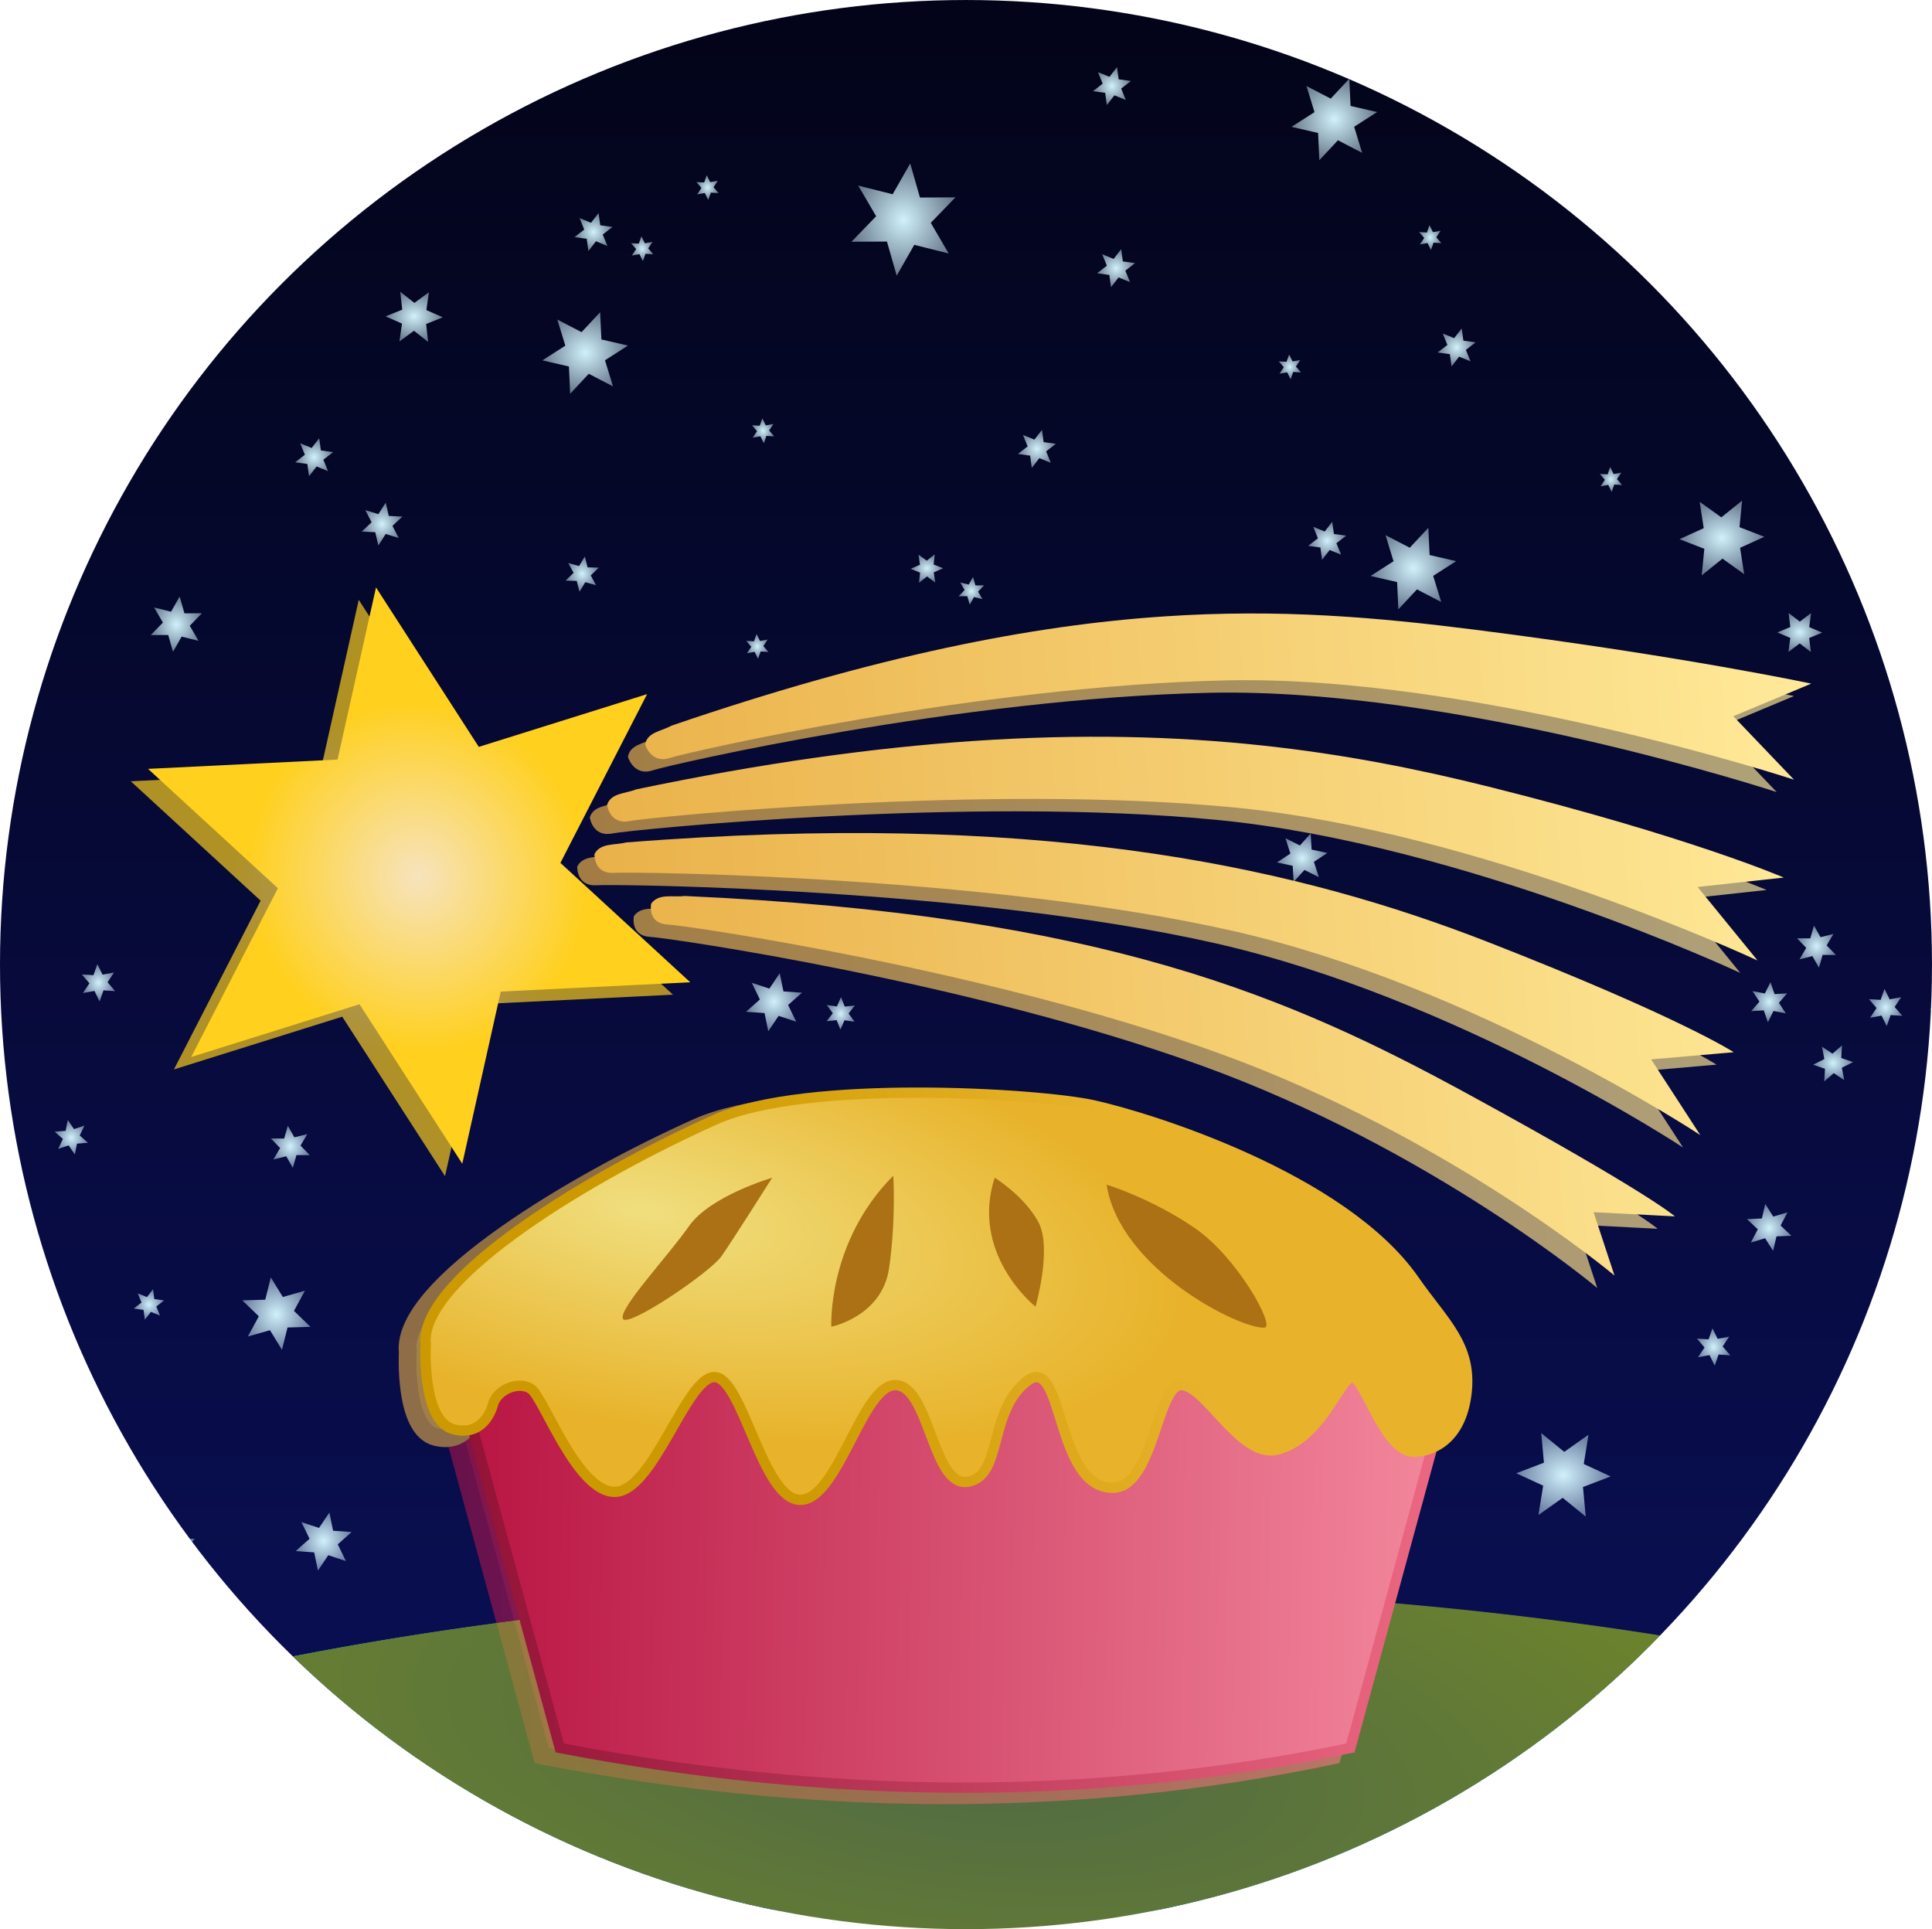<?xml version="1.0" encoding="UTF-8" standalone="no"?>
<!-- Created with Inkscape (http://www.inkscape.org/) -->

<svg
   xmlns:dc="http://purl.org/dc/elements/1.1/"
   xmlns:cc="http://creativecommons.org/ns#"
   xmlns:rdf="http://www.w3.org/1999/02/22-rdf-syntax-ns#"
   xmlns:svg="http://www.w3.org/2000/svg"
   xmlns="http://www.w3.org/2000/svg"
   xmlns:xlink="http://www.w3.org/1999/xlink"
   xmlns:sodipodi="http://sodipodi.sourceforge.net/DTD/sodipodi-0.dtd"
   xmlns:inkscape="http://www.inkscape.org/namespaces/inkscape"
   width="131.347mm"
   height="131.147mm"
   viewBox="0 0 131.347 131.147"
   id="svg2"
   version="1.1"
   inkscape:version="0.91+devel r"
   sodipodi:docname="meteorpi-circle.svg"
   style="enable-background:new"
   inkscape:export-filename="/home/tom/Desktop/meteorpi-circle-512.png"
   inkscape:export-xdpi="99.011215"
   inkscape:export-ydpi="99.011215">
  <defs
     id="defs4">
    <linearGradient
       inkscape:collect="always"
       id="linearGradient4907">
      <stop
         style="stop-color:#030418;stop-opacity:1"
         offset="0"
         id="stop4909" />
      <stop
         style="stop-color:#0a105a;stop-opacity:1"
         offset="1"
         id="stop4911" />
    </linearGradient>
    <linearGradient
       inkscape:collect="always"
       id="linearGradient4897">
      <stop
         style="stop-color:#506a45;stop-opacity:1;"
         offset="0"
         id="stop4899" />
      <stop
         style="stop-color:#758b24;stop-opacity:1"
         offset="1"
         id="stop4901" />
    </linearGradient>
    <linearGradient
       id="linearGradient4728"
       inkscape:collect="always">
      <stop
         id="stop4730"
         offset="0"
         style="stop-color:#d0f1fb;stop-opacity:1;" />
      <stop
         id="stop4732"
         offset="1"
         style="stop-color:#d0f1fb;stop-opacity:0.498" />
    </linearGradient>
    <linearGradient
       inkscape:collect="always"
       id="linearGradient4247">
      <stop
         style="stop-color:#cc9a00;stop-opacity:1"
         offset="0"
         id="stop4249" />
      <stop
         style="stop-color:#e8b32b;stop-opacity:1"
         offset="1"
         id="stop4251" />
    </linearGradient>
    <linearGradient
       inkscape:collect="always"
       id="linearGradient4241">
      <stop
         style="stop-color:#911034;stop-opacity:1"
         offset="0"
         id="stop4243" />
      <stop
         style="stop-color:#ef6a84;stop-opacity:1"
         offset="1"
         id="stop4245" />
    </linearGradient>
    <linearGradient
       id="linearGradient4485"
       inkscape:collect="always">
      <stop
         id="stop4487"
         offset="0"
         style="stop-color:#b81442;stop-opacity:1" />
      <stop
         id="stop4489"
         offset="1"
         style="stop-color:#f2869b;stop-opacity:1" />
    </linearGradient>
    <linearGradient
       id="linearGradient4472"
       inkscape:collect="always">
      <stop
         id="stop4474"
         offset="0"
         style="stop-color:#f7e3bd;stop-opacity:1" />
      <stop
         id="stop4476"
         offset="1"
         style="stop-color:#ffd01e;stop-opacity:1" />
    </linearGradient>
    <linearGradient
       inkscape:collect="always"
       id="linearGradient4398">
      <stop
         style="stop-color:#eab149;stop-opacity:1"
         offset="0"
         id="stop4400" />
      <stop
         style="stop-color:#ffea9a;stop-opacity:1"
         offset="1"
         id="stop4402" />
    </linearGradient>
    <linearGradient
       id="linearGradient4298"
       inkscape:collect="always">
      <stop
         id="stop4317"
         offset="0"
         style="stop-color:#f0de7e;stop-opacity:1" />
      <stop
         id="stop4319"
         offset="1"
         style="stop-color:#e8b32b;stop-opacity:1" />
    </linearGradient>
    <linearGradient
       inkscape:collect="always"
       xlink:href="#linearGradient4485"
       id="linearGradient4368"
       gradientUnits="userSpaceOnUse"
       x1="9.98"
       y1="155.883"
       x2="194.675"
       y2="160.427"
       gradientTransform="matrix(0.358,0,0,0.512,39.242,-63.423)" />
    <radialGradient
       inkscape:collect="always"
       xlink:href="#linearGradient4472"
       id="radialGradient4404"
       cx="-194.469"
       cy="63.789"
       fx="-194.469"
       fy="63.789"
       r="17.483"
       gradientTransform="matrix(0.654,-0.01,0.01,0.685,-55.936,6.083)"
       gradientUnits="userSpaceOnUse" />
    <linearGradient
       inkscape:collect="always"
       xlink:href="#linearGradient4398"
       id="linearGradient4470"
       x1="-630.761"
       y1="238.875"
       x2="-313.572"
       y2="238.875"
       gradientUnits="userSpaceOnUse" />
    <linearGradient
       inkscape:collect="always"
       xlink:href="#linearGradient4241"
       id="linearGradient4233"
       x1="44.213"
       y1="126.115"
       x2="113.662"
       y2="126.115"
       gradientUnits="userSpaceOnUse"
       gradientTransform="translate(-1.974,-109.717)" />
    <radialGradient
       inkscape:collect="always"
       xlink:href="#linearGradient4298"
       id="radialGradient4255"
       cx="57.928"
       cy="92.88"
       fx="57.928"
       fy="92.88"
       r="36.012"
       gradientTransform="matrix(1.007,0.189,-0.074,0.394,4.472,-55.82)"
       gradientUnits="userSpaceOnUse" />
    <linearGradient
       inkscape:collect="always"
       xlink:href="#linearGradient4247"
       id="linearGradient4257"
       gradientUnits="userSpaceOnUse"
       x1="66.951"
       y1="118.703"
       x2="94.207"
       y2="108.28"
       gradientTransform="translate(-1.974,-109.717)" />
    <filter
       inkscape:menu="Shadows and Glows"
       inkscape:menu-tooltip="Cut out, add inner shadow and colorize some parts of an image"
       style="color-interpolation-filters:sRGB"
       inkscape:label="Emergence"
       id="filter4323">
      <feColorMatrix
         values="0 0 0 0 0 0 0 0 0 0 0 0 0 0 0 0.21 0.72 0.07 0 0 "
         result="result1"
         id="feColorMatrix4325" />
      <feColorMatrix
         values="1 0 0 0 0 0 1 0 0 0 0 0 1 0 0 0 0 0 2 0 "
         result="result9"
         id="feColorMatrix4327" />
      <feComposite
         in2="result9"
         in="SourceGraphic"
         operator="in"
         result="result4"
         id="feComposite4329" />
      <feFlood
         result="result2"
         flood-color="rgb(0,0,0)"
         id="feFlood4331" />
      <feComposite
         in2="result9"
         operator="in"
         result="result10"
         id="feComposite4333" />
      <feComposite
         in2="result4"
         operator="atop"
         id="feComposite4335" />
      <feGaussianBlur
         stdDeviation="3"
         result="result8"
         id="feGaussianBlur4337" />
      <feOffset
         dx="3"
         dy="3"
         result="result3"
         in="result8"
         id="feOffset4339" />
      <feFlood
         flood-opacity="1"
         flood-color="rgb(219,173,62)"
         result="result5"
         id="feFlood4341" />
      <feMerge
         result="result6"
         id="feMerge4343">
        <feMergeNode
           in="result5"
           id="feMergeNode4345" />
        <feMergeNode
           in="result3"
           id="feMergeNode4347" />
        <feMergeNode
           in="result4"
           id="feMergeNode4349" />
      </feMerge>
      <feComposite
         in2="SourceGraphic"
         operator="in"
         result="result7"
         id="feComposite4351" />
    </filter>
    <radialGradient
       inkscape:collect="always"
       xlink:href="#linearGradient4472"
       id="radialGradient4404-6"
       cx="-194.469"
       cy="63.789"
       fx="-194.469"
       fy="63.789"
       r="17.483"
       gradientTransform="matrix(0.654,-0.01,0.01,0.685,-55.936,6.083)"
       gradientUnits="userSpaceOnUse" />
    <linearGradient
       inkscape:collect="always"
       xlink:href="#linearGradient4398"
       id="linearGradient4470-2"
       x1="-630.761"
       y1="238.875"
       x2="-313.572"
       y2="238.875"
       gradientUnits="userSpaceOnUse" />
    <filter
       style="color-interpolation-filters:sRGB"
       inkscape:label="Blur"
       id="filter4592">
      <feGaussianBlur
         stdDeviation="2.9 2.904"
         result="blur"
         id="feGaussianBlur4594" />
    </filter>
    <filter
       inkscape:collect="always"
       style="color-interpolation-filters:sRGB"
       id="filter4608">
      <feBlend
         inkscape:collect="always"
         mode="lighten"
         in2="BackgroundImage"
         id="feBlend4610" />
    </filter>
    <linearGradient
       inkscape:collect="always"
       xlink:href="#linearGradient4485"
       id="linearGradient4368-8"
       gradientUnits="userSpaceOnUse"
       x1="9.98"
       y1="155.883"
       x2="194.675"
       y2="160.427"
       gradientTransform="matrix(0.358,0,0,0.512,64.582,61.916)" />
    <linearGradient
       gradientTransform="translate(23.365,15.622)"
       inkscape:collect="always"
       xlink:href="#linearGradient4241"
       id="linearGradient4233-0"
       x1="44.213"
       y1="126.115"
       x2="113.662"
       y2="126.115"
       gradientUnits="userSpaceOnUse" />
    <radialGradient
       inkscape:collect="always"
       xlink:href="#linearGradient4298"
       id="radialGradient4255-3"
       cx="57.928"
       cy="92.88"
       fx="57.928"
       fy="92.88"
       r="36.012"
       gradientTransform="matrix(1.007,0.189,-0.074,0.394,29.812,69.52)"
       gradientUnits="userSpaceOnUse" />
    <linearGradient
       gradientTransform="translate(23.365,15.622)"
       inkscape:collect="always"
       xlink:href="#linearGradient4247"
       id="linearGradient4257-3"
       gradientUnits="userSpaceOnUse"
       x1="66.951"
       y1="118.703"
       x2="94.207"
       y2="108.28" />
    <filter
       style="color-interpolation-filters:sRGB"
       inkscape:label="Blur"
       id="filter4685">
      <feGaussianBlur
         stdDeviation="2.9 2.9"
         result="blur"
         id="feGaussianBlur4687" />
    </filter>
    <filter
       style="color-interpolation-filters:sRGB"
       inkscape:label="Blur"
       id="filter4689">
      <feGaussianBlur
         stdDeviation="2.9 2.9"
         result="blur"
         id="feGaussianBlur4691" />
    </filter>
    <radialGradient
       inkscape:collect="always"
       xlink:href="#linearGradient4728"
       id="radialGradient4794"
       cx="21.545"
       cy="116.516"
       fx="21.545"
       fy="116.516"
       r="4.458"
       gradientTransform="matrix(1,0,0,0.969,-26.072,-159.029)"
       gradientUnits="userSpaceOnUse" />
    <radialGradient
       inkscape:collect="always"
       xlink:href="#linearGradient4728"
       id="radialGradient4796"
       cx="32.695"
       cy="108.39"
       fx="32.695"
       fy="108.39"
       r="2.317"
       gradientTransform="matrix(1,0,0,1.061,-14.98,-167.466)"
       gradientUnits="userSpaceOnUse" />
    <radialGradient
       inkscape:collect="always"
       xlink:href="#linearGradient4728"
       id="radialGradient4798"
       cx="25.891"
       cy="61.521"
       fx="25.891"
       fy="61.521"
       r="1.738"
       gradientTransform="matrix(1,0,0,1.08,-14.98,-165.805)"
       gradientUnits="userSpaceOnUse" />
    <radialGradient
       inkscape:collect="always"
       xlink:href="#linearGradient4728"
       id="radialGradient4800"
       cx="120.196"
       cy="119.351"
       fx="120.196"
       fy="119.351"
       r="3.211"
       gradientTransform="matrix(1,0,0,0.883,-14.98,-146.926)"
       gradientUnits="userSpaceOnUse" />
    <radialGradient
       inkscape:collect="always"
       xlink:href="#linearGradient4728"
       id="radialGradient4802"
       cx="134.182"
       cy="102.531"
       fx="134.182"
       fy="102.531"
       r="1.512"
       gradientTransform="matrix(1,0,0,1.054,-14.98,-166.396)"
       gradientUnits="userSpaceOnUse" />
    <radialGradient
       inkscape:collect="always"
       xlink:href="#linearGradient4728"
       id="radialGradient4804"
       cx="137.961"
       cy="133.336"
       fx="137.961"
       fy="133.336"
       r="1.945"
       gradientTransform="matrix(1,0,0,0.874,-9.902,-157.775)"
       gradientUnits="userSpaceOnUse" />
    <radialGradient
       inkscape:collect="always"
       xlink:href="#linearGradient4728"
       id="radialGradient4806"
       cx="134.56"
       cy="125.588"
       fx="134.56"
       fy="125.588"
       r="1.134"
       gradientTransform="matrix(1,0,0,1.033,-14.98,-165.014)"
       gradientUnits="userSpaceOnUse" />
    <radialGradient
       inkscape:collect="always"
       xlink:href="#linearGradient4728"
       id="radialGradient4808"
       cx="53.484"
       cy="58.119"
       fx="53.484"
       fy="58.119"
       r="1.127"
       gradientTransform="matrix(1,0,0,1.061,-14.98,-164.475)"
       gradientUnits="userSpaceOnUse" />
    <radialGradient
       inkscape:collect="always"
       xlink:href="#linearGradient4728"
       id="radialGradient4810"
       cx="76.918"
       cy="57.741"
       fx="76.918"
       fy="57.741"
       r="1.102"
       gradientTransform="matrix(1,0,0,0.874,-14.98,-153.658)"
       gradientUnits="userSpaceOnUse" />
    <radialGradient
       inkscape:collect="always"
       xlink:href="#linearGradient4728"
       id="radialGradient4812"
       cx="109.991"
       cy="57.741"
       fx="109.991"
       fy="57.741"
       r="2.909"
       gradientTransform="matrix(1,0,0,0.952,-14.98,-158.162)"
       gradientUnits="userSpaceOnUse" />
    <radialGradient
       inkscape:collect="always"
       xlink:href="#linearGradient4728"
       id="radialGradient4814"
       cx="104.132"
       cy="55.851"
       fx="104.132"
       fy="55.851"
       r="1.291"
       gradientUnits="userSpaceOnUse"
       gradientTransform="translate(-14.98,-160.908)" />
    <radialGradient
       inkscape:collect="always"
       xlink:href="#linearGradient4728"
       id="radialGradient4816"
       cx="79.942"
       cy="59.253"
       fx="79.942"
       fy="59.253"
       r="0.869"
       gradientTransform="matrix(1,0,0,1.08,-14.98,-165.625)"
       gradientUnits="userSpaceOnUse" />
    <radialGradient
       inkscape:collect="always"
       xlink:href="#linearGradient4728"
       id="radialGradient4818"
       cx="65.39"
       cy="63.033"
       fx="65.39"
       fy="63.033"
       r="0.756"
       gradientTransform="matrix(1,0,0,1.116,-14.98,-168.221)"
       gradientUnits="userSpaceOnUse" />
    <radialGradient
       inkscape:collect="always"
       xlink:href="#linearGradient4728"
       id="radialGradient4820"
       cx="66.524"
       cy="87.223"
       fx="66.524"
       fy="87.223"
       r="1.902"
       gradientTransform="matrix(1,0,0,1.036,-14.98,-164.081)"
       gradientUnits="userSpaceOnUse" />
    <radialGradient
       inkscape:collect="always"
       xlink:href="#linearGradient4728"
       id="radialGradient4822"
       cx="20.6"
       cy="85.9"
       fx="20.6"
       fy="85.9"
       r="1.134"
       gradientTransform="matrix(1,0,0,1.116,-14.98,-170.875)"
       gradientUnits="userSpaceOnUse" />
    <radialGradient
       inkscape:collect="always"
       xlink:href="#linearGradient4728"
       id="radialGradient4824"
       cx="33.64"
       cy="97.051"
       fx="33.64"
       fy="97.051"
       r="1.323"
       gradientTransform="matrix(1,0,0,1.08,-14.98,-168.702)"
       gradientUnits="userSpaceOnUse" />
    <radialGradient
       inkscape:collect="always"
       xlink:href="#linearGradient4728"
       id="radialGradient4826"
       cx="130.969"
       cy="55.662"
       fx="130.969"
       fy="55.662"
       r="2.884"
       gradientTransform="matrix(1,0,0,0.88,-14.98,-154.232)"
       gradientUnits="userSpaceOnUse" />
    <radialGradient
       inkscape:collect="always"
       xlink:href="#linearGradient4728"
       id="radialGradient4828"
       cx="136.26"
       cy="62.088"
       fx="136.26"
       fy="62.088"
       r="1.524"
       gradientTransform="matrix(1,0,0,0.868,-14.98,-152.728)"
       gradientUnits="userSpaceOnUse" />
    <radialGradient
       inkscape:collect="always"
       xlink:href="#linearGradient4728"
       id="radialGradient4830"
       cx="137.394"
       cy="83.443"
       fx="137.394"
       fy="83.443"
       r="1.323"
       gradientTransform="matrix(1,0,0,1.08,-14.98,-167.609)"
       gradientUnits="userSpaceOnUse" />
    <radialGradient
       inkscape:collect="always"
       xlink:href="#linearGradient4728"
       id="radialGradient4832"
       cx="134.182"
       cy="87.223"
       fx="134.182"
       fy="87.223"
       r="1.222"
       gradientTransform="matrix(1,0,0,1.113,-14.98,-170.786)"
       gradientUnits="userSpaceOnUse" />
    <radialGradient
       inkscape:collect="always"
       xlink:href="#linearGradient4728"
       id="radialGradient4834"
       cx="138.528"
       cy="91.381"
       fx="138.528"
       fy="91.381"
       r="1.36"
       gradientTransform="matrix(1,0,0,0.898,-14.98,-151.612)"
       gradientUnits="userSpaceOnUse" />
    <radialGradient
       inkscape:collect="always"
       xlink:href="#linearGradient4728"
       id="radialGradient4836"
       cx="71.06"
       cy="87.979"
       fx="71.06"
       fy="87.979"
       r="0.963"
       gradientTransform="matrix(1,0,0,1.144,-14.98,-173.541)"
       gradientUnits="userSpaceOnUse" />
    <radialGradient
       inkscape:collect="always"
       xlink:href="#linearGradient4728"
       id="radialGradient4838"
       cx="102.432"
       cy="77.396"
       fx="102.432"
       fy="77.396"
       r="1.713"
       gradientTransform="matrix(1,0,0,0.96,-14.98,-157.782)"
       gradientUnits="userSpaceOnUse" />
    <radialGradient
       inkscape:collect="always"
       xlink:href="#linearGradient4728"
       id="radialGradient4840"
       cx="35.908"
       cy="123.887"
       fx="35.908"
       fy="123.887"
       r="1.902"
       gradientTransform="matrix(1,0,0,1.036,-14.98,-165.415)"
       gradientUnits="userSpaceOnUse" />
    <radialGradient
       inkscape:collect="always"
       xlink:href="#linearGradient4728"
       id="radialGradient4842"
       cx="16.631"
       cy="134.848"
       fx="16.631"
       fy="134.848"
       r="1.574"
       gradientTransform="matrix(1,0,0,1.132,-18.856,-183.094)"
       gradientUnits="userSpaceOnUse" />
    <radialGradient
       inkscape:collect="always"
       xlink:href="#linearGradient4728"
       id="radialGradient4844"
       cx="21.545"
       cy="133.903"
       fx="21.545"
       fy="133.903"
       r="0.945"
       gradientTransform="matrix(1,0,0,1.066,-15.916,-172.288)"
       gradientUnits="userSpaceOnUse" />
    <radialGradient
       inkscape:collect="always"
       xlink:href="#linearGradient4728"
       id="radialGradient4846"
       cx="26.269"
       cy="124.076"
       fx="26.269"
       fy="124.076"
       r="0.869"
       gradientTransform="matrix(1,0,0,1.08,-14.98,-170.785)"
       gradientUnits="userSpaceOnUse" />
    <radialGradient
       inkscape:collect="always"
       xlink:href="#linearGradient4728"
       id="radialGradient4848"
       cx="21.356"
       cy="99.885"
       fx="21.356"
       fy="99.885"
       r="1.033"
       gradientUnits="userSpaceOnUse"
       gradientTransform="translate(-12.307,-153.024)" />
    <radialGradient
       inkscape:collect="always"
       xlink:href="#linearGradient4728"
       id="radialGradient4850"
       cx="39.876"
       cy="54.717"
       fx="39.876"
       fy="54.717"
       r="1.385"
       gradientTransform="matrix(1,0,0,1.05,-14.98,-163.64)"
       gradientUnits="userSpaceOnUse" />
    <radialGradient
       inkscape:collect="always"
       xlink:href="#linearGradient4728"
       id="radialGradient4852"
       cx="130.402"
       cy="110.658"
       fx="130.402"
       fy="110.658"
       r="1.134"
       gradientTransform="matrix(1,0,0,1.116,-14.98,-173.747)"
       gradientUnits="userSpaceOnUse" />
    <filter
       style="color-interpolation-filters:sRGB"
       inkscape:label="Blur"
       id="filter4869">
      <feGaussianBlur
         stdDeviation="2.9 2.9"
         result="blur"
         id="feGaussianBlur4871" />
    </filter>
    <radialGradient
       inkscape:collect="always"
       xlink:href="#linearGradient4897"
       id="radialGradient4905"
       cx="75"
       cy="25.994"
       fx="75"
       fy="25.994"
       r="65"
       gradientTransform="matrix(4.584,0.642,-0.358,1.686,-32.141,244.36)"
       gradientUnits="userSpaceOnUse" />
    <linearGradient
       inkscape:collect="always"
       xlink:href="#linearGradient4907"
       id="linearGradient4913"
       x1="80"
       y1="-63"
       x2="80"
       y2="37"
       gradientUnits="userSpaceOnUse"
       gradientTransform="matrix(1.231,0,0,1.315,-15.308,-9.468)" />
    <filter
       style="color-interpolation-filters:sRGB"
       inkscape:label="Blur"
       id="filter4915">
      <feGaussianBlur
         stdDeviation="2.9 2.9"
         result="blur"
         id="feGaussianBlur4917" />
    </filter>
    <radialGradient
       inkscape:collect="always"
       xlink:href="#linearGradient4728"
       id="radialGradient4798-0"
       cx="25.891"
       cy="61.521"
       fx="25.891"
       fy="61.521"
       r="1.738"
       gradientTransform="matrix(1,0,0,1.08,-33.478,-148.833)"
       gradientUnits="userSpaceOnUse" />
    <radialGradient
       inkscape:collect="always"
       xlink:href="#linearGradient4728"
       id="radialGradient4798-4"
       cx="25.891"
       cy="61.521"
       fx="25.891"
       fy="61.521"
       r="1.738"
       gradientTransform="matrix(2.033,0,0,2.195,-58.689,-238.739)"
       gradientUnits="userSpaceOnUse" />
    <radialGradient
       inkscape:collect="always"
       xlink:href="#linearGradient4728"
       id="radialGradient4822-2"
       cx="20.6"
       cy="85.9"
       fx="20.6"
       fy="85.9"
       r="1.134"
       gradientTransform="matrix(1,0,0,1.116,-25.781,-192.18)"
       gradientUnits="userSpaceOnUse" />
    <radialGradient
       inkscape:collect="always"
       xlink:href="#linearGradient4728"
       id="radialGradient4822-9"
       cx="20.6"
       cy="85.9"
       fx="20.6"
       fy="85.9"
       r="1.134"
       gradientTransform="matrix(1,0,0,1.116,-18.966,-200.064)"
       gradientUnits="userSpaceOnUse" />
    <radialGradient
       inkscape:collect="always"
       xlink:href="#linearGradient4728"
       id="radialGradient4822-98"
       cx="20.6"
       cy="85.9"
       fx="20.6"
       fy="85.9"
       r="1.134"
       gradientTransform="matrix(1,0,0,1.116,106.517,-169.195)"
       gradientUnits="userSpaceOnUse" />
    <radialGradient
       inkscape:collect="always"
       xlink:href="#linearGradient4728"
       id="radialGradient4822-20"
       cx="20.6"
       cy="85.9"
       fx="20.6"
       fy="85.9"
       r="1.134"
       gradientTransform="matrix(1,0,0,1.116,110.66,-168.526)"
       gradientUnits="userSpaceOnUse" />
    <radialGradient
       inkscape:collect="always"
       xlink:href="#linearGradient4728"
       id="radialGradient4800-9"
       cx="120.196"
       cy="119.351"
       fx="120.196"
       fy="119.351"
       r="3.211"
       gradientTransform="matrix(1,0,0,0.883,15.206,-198.609)"
       gradientUnits="userSpaceOnUse" />
    <radialGradient
       inkscape:collect="always"
       xlink:href="#linearGradient4728"
       id="radialGradient4806-4"
       cx="134.56"
       cy="125.588"
       fx="134.56"
       fy="125.588"
       r="1.134"
       gradientTransform="matrix(1,0,0,1.033,-0.627,-182.308)"
       gradientUnits="userSpaceOnUse" />
    <radialGradient
       inkscape:collect="always"
       xlink:href="#linearGradient4728"
       id="radialGradient4806-3"
       cx="134.56"
       cy="125.588"
       fx="134.56"
       fy="125.588"
       r="1.134"
       gradientTransform="matrix(1,0,0,1.033,1.377,-234.826)"
       gradientUnits="userSpaceOnUse" />
    <radialGradient
       inkscape:collect="always"
       xlink:href="#linearGradient4728"
       id="radialGradient4806-5"
       cx="134.56"
       cy="125.588"
       fx="134.56"
       fy="125.588"
       r="1.134"
       gradientTransform="matrix(1,0,0,1.033,5.921,-166.272)"
       gradientUnits="userSpaceOnUse" />
    <radialGradient
       inkscape:collect="always"
       xlink:href="#linearGradient4728"
       id="radialGradient4806-31"
       cx="134.56"
       cy="125.588"
       fx="134.56"
       fy="125.588"
       r="1.134"
       gradientTransform="matrix(1,0,0,1.033,-141.211,-194.469)"
       gradientUnits="userSpaceOnUse" />
    <radialGradient
       inkscape:collect="always"
       xlink:href="#linearGradient4728"
       id="radialGradient4806-30"
       cx="134.56"
       cy="125.588"
       fx="134.56"
       fy="125.588"
       r="1.134"
       gradientTransform="matrix(1,0,0,1.033,-135.732,-192.999)"
       gradientUnits="userSpaceOnUse" />
    <radialGradient
       inkscape:collect="always"
       xlink:href="#linearGradient4728"
       id="radialGradient4806-0"
       cx="134.56"
       cy="125.588"
       fx="134.56"
       fy="125.588"
       r="1.134"
       gradientTransform="matrix(1,0,0,1.033,-130.787,-194.201)"
       gradientUnits="userSpaceOnUse" />
    <radialGradient
       inkscape:collect="always"
       xlink:href="#linearGradient4728"
       id="radialGradient4798-4-4"
       cx="25.891"
       cy="61.521"
       fx="25.891"
       fy="61.521"
       r="1.738"
       gradientTransform="matrix(2.033,0,0,2.195,7.715,-261.903)"
       gradientUnits="userSpaceOnUse" />
    <radialGradient
       inkscape:collect="always"
       xlink:href="#linearGradient4728"
       id="radialGradient4812-1"
       cx="109.991"
       cy="57.741"
       fx="109.991"
       fy="57.741"
       r="2.909"
       gradientTransform="matrix(1,0,0,0.952,-71.285,-172.818)"
       gradientUnits="userSpaceOnUse" />
    <radialGradient
       inkscape:collect="always"
       xlink:href="#linearGradient4728"
       id="radialGradient4812-8"
       cx="109.991"
       cy="57.741"
       fx="109.991"
       fy="57.741"
       r="2.909"
       gradientTransform="matrix(1,0,0,0.952,-20.353,-188.693)"
       gradientUnits="userSpaceOnUse" />
    <radialGradient
       inkscape:collect="always"
       xlink:href="#linearGradient4728"
       id="radialGradient4814-8"
       cx="104.132"
       cy="55.851"
       fx="104.132"
       fy="55.851"
       r="1.291"
       gradientUnits="userSpaceOnUse"
       gradientTransform="translate(-34.716,-167.154)" />
    <radialGradient
       inkscape:collect="always"
       xlink:href="#linearGradient4728"
       id="radialGradient4814-5"
       cx="104.132"
       cy="55.851"
       fx="104.132"
       fy="55.851"
       r="1.291"
       gradientUnits="userSpaceOnUse"
       gradientTransform="translate(-29.613,-191.817)" />
    <radialGradient
       inkscape:collect="always"
       xlink:href="#linearGradient4728"
       id="radialGradient4814-0"
       cx="104.132"
       cy="55.851"
       fx="104.132"
       fy="55.851"
       r="1.291"
       gradientUnits="userSpaceOnUse"
       gradientTransform="translate(-6.179,-174.052)" />
    <radialGradient
       inkscape:collect="always"
       xlink:href="#linearGradient4728"
       id="radialGradient4818-4"
       cx="65.39"
       cy="63.033"
       fx="65.39"
       fy="63.033"
       r="0.756"
       gradientTransform="matrix(1,0,0,1.116,-14.588,-182.877)"
       gradientUnits="userSpaceOnUse" />
    <radialGradient
       inkscape:collect="always"
       xlink:href="#linearGradient4728"
       id="radialGradient4818-5"
       cx="65.39"
       cy="63.033"
       fx="65.39"
       fy="63.033"
       r="0.756"
       gradientTransform="matrix(1,0,0,1.116,-22.809,-195.256)"
       gradientUnits="userSpaceOnUse" />
    <radialGradient
       inkscape:collect="always"
       xlink:href="#linearGradient4728"
       id="radialGradient4818-6"
       cx="65.39"
       cy="63.033"
       fx="65.39"
       fy="63.033"
       r="0.756"
       gradientTransform="matrix(1,0,0,1.116,-18.368,-199.414)"
       gradientUnits="userSpaceOnUse" />
    <radialGradient
       inkscape:collect="always"
       xlink:href="#linearGradient4728"
       id="radialGradient4818-46"
       cx="65.39"
       cy="63.033"
       fx="65.39"
       fy="63.033"
       r="0.756"
       gradientTransform="matrix(1,0,0,1.116,21.225,-187.224)"
       gradientUnits="userSpaceOnUse" />
    <radialGradient
       inkscape:collect="always"
       xlink:href="#linearGradient4728"
       id="radialGradient4818-8"
       cx="65.39"
       cy="63.033"
       fx="65.39"
       fy="63.033"
       r="0.756"
       gradientTransform="matrix(1,0,0,1.116,30.769,-196.012)"
       gradientUnits="userSpaceOnUse" />
    <radialGradient
       inkscape:collect="always"
       xlink:href="#linearGradient4728"
       id="radialGradient4818-87"
       cx="65.39"
       cy="63.033"
       fx="65.39"
       fy="63.033"
       r="0.756"
       gradientTransform="matrix(1,0,0,1.116,43.053,-179.57)"
       gradientUnits="userSpaceOnUse" />
    <radialGradient
       inkscape:collect="always"
       xlink:href="#linearGradient4728"
       id="radialGradient4814-3"
       cx="104.132"
       cy="55.851"
       fx="104.132"
       fy="55.851"
       r="1.291"
       gradientUnits="userSpaceOnUse"
       gradientTransform="translate(-29.33,-179.438)" />
    <radialGradient
       inkscape:collect="always"
       xlink:href="#linearGradient4728"
       id="radialGradient4814-9"
       cx="104.132"
       cy="55.851"
       fx="104.132"
       fy="55.851"
       r="1.291"
       gradientUnits="userSpaceOnUse"
       gradientTransform="translate(-64.859,-181.895)" />
    <radialGradient
       inkscape:collect="always"
       xlink:href="#linearGradient4728"
       id="radialGradient4814-94"
       cx="104.132"
       cy="55.851"
       fx="104.132"
       fy="55.851"
       r="1.291"
       gradientUnits="userSpaceOnUse"
       gradientTransform="translate(-83.853,-166.587)" />
    <radialGradient
       inkscape:collect="always"
       xlink:href="#linearGradient4728"
       id="radialGradient4804-5"
       cx="137.961"
       cy="133.336"
       fx="137.961"
       fy="133.336"
       r="1.945"
       gradientTransform="matrix(1,0,0,0.874,-110.878,-236.852)"
       gradientUnits="userSpaceOnUse" />
    <clipPath
       clipPathUnits="userSpaceOnUse"
       id="clipPath5641">
      <ellipse
         style="opacity:1;fill:#00ffff;fill-opacity:0.54;fill-rule:nonzero;stroke:none;stroke-width:0.74;stroke-miterlimit:4;stroke-dasharray:none;stroke-opacity:1"
         id="ellipse5643"
         cx="77.603"
         cy="-25.055"
         rx="65.673"
         ry="65.573" />
    </clipPath>
  </defs>
  <sodipodi:namedview
     id="base"
     pagecolor="#ffffff"
     bordercolor="#666666"
     borderopacity="1.0"
     inkscape:pageopacity="0.0"
     inkscape:pageshadow="2"
     inkscape:zoom="1.4"
     inkscape:cx="-13.231806"
     inkscape:cy="244.0595"
     inkscape:document-units="mm"
     inkscape:current-layer="layer1"
     showgrid="true"
     inkscape:snap-global="false"
     inkscape:window-width="1244"
     inkscape:window-height="1196"
     inkscape:window-x="758"
     inkscape:window-y="202"
     inkscape:window-maximized="0"
     inkscape:snap-bbox="true"
     inkscape:bbox-paths="true"
     inkscape:bbox-nodes="true"
     inkscape:snap-bbox-edge-midpoints="true"
     inkscape:snap-bbox-midpoints="true"
     fit-margin-top="0"
     fit-margin-left="0"
     fit-margin-right="0"
     fit-margin-bottom="0"
     inkscape:snap-page="true"
     inkscape:snap-grids="false"
     inkscape:snap-to-guides="false">
    <inkscape:grid
       type="xygrid"
       id="grid4141"
       originx="-11.93"
       originy="-249.111" />
  </sodipodi:namedview>
  <g
     inkscape:groupmode="layer"
     id="layer2"
     inkscape:label="Background"
     style="display:none"
     transform="translate(-11.93,83.258)" />
  <g
     inkscape:groupmode="layer"
     id="layer4"
     inkscape:label="Stars"
     transform="translate(1.076,134.448)"
     style="display:none" />
  <g
     inkscape:groupmode="layer"
     id="layer3"
     inkscape:label="Blurs"
     style="display:none;opacity:0.683;filter:url(#filter4608)"
     transform="translate(1.076,134.448)" />
  <g
     inkscape:label="Foreground"
     inkscape:groupmode="layer"
     id="layer1"
     style="display:inline"
     transform="translate(-11.93,83.258)">
    <g
       id="g5553"
       transform="translate(0,7.371)"
       clip-path="url(#clipPath5641)">
      <rect
         inkscape:export-ydpi="19.540001"
         inkscape:export-xdpi="19.540001"
         y="-92.337"
         x="-3"
         height="131.538"
         width="160"
         id="rect4482"
         style="display:inline;opacity:1;fill:url(#linearGradient4913);fill-opacity:1;stroke:none;stroke-width:1.331;stroke-miterlimit:4;stroke-dasharray:none;stroke-opacity:1;enable-background:new" />
      <path
         transform="matrix(1.233,0,0,0.996,-15.401,32.302)"
         inkscape:connector-curvature="0"
         inkscape:export-ydpi="19.540001"
         inkscape:export-xdpi="19.540001"
         id="rect4493-3"
         d="M 79.299,-15.012 A 90.053,42.333 0 0 0 10,0.31 l 0,6.69 130,0 0,-10.88 A 90.053,42.333 0 0 0 79.299,-15.012 Z"
         style="display:inline;opacity:1;fill:#00dff9;fill-opacity:1;stroke:none;stroke-width:1.2;stroke-miterlimit:4;stroke-dasharray:none;stroke-opacity:1;filter:url(#filter4915);enable-background:new" />
      <path
         transform="matrix(0.265,0,0,0.265,-3,-60.799)"
         inkscape:connector-curvature="0"
         id="rect4493"
         d="M 322.357,294.758 A 418.9,160 0 0 0 0,352.67 l 0,25.283 0,66.477 604.725,0 0,-66.477 0,-41.121 A 418.9,160 0 0 0 322.357,294.758 Z"
         style="display:inline;opacity:1;fill:url(#radialGradient4905);fill-opacity:1;stroke:none;stroke-width:5.032;stroke-miterlimit:4;stroke-dasharray:none;stroke-opacity:1;enable-background:new" />
      <path
         inkscape:export-ydpi="19.540001"
         inkscape:export-xdpi="19.540001"
         d="m -1.503,-42.727 -2.577,-1.232 -1.881,2.149 -0.222,-2.848 -2.802,-0.554 2.355,-1.616 -0.921,-2.704 2.577,1.232 1.881,-2.149 0.222,2.848 2.802,0.554 -2.355,1.616 z"
         inkscape:randomized="0"
         inkscape:rounded="0"
         inkscape:flatsided="false"
         sodipodi:arg2="1.3677528"
         sodipodi:arg1="0.84415399"
         sodipodi:r2="2.2157803"
         sodipodi:r1="4.5514359"
         sodipodi:cy="-46.128834"
         sodipodi:cx="-4.527225"
         sodipodi:sides="6"
         id="path4502"
         style="display:inline;opacity:1;fill:url(#radialGradient4794);fill-opacity:1;fill-rule:nonzero;stroke:none;stroke-width:1.2;stroke-miterlimit:4;stroke-dasharray:none;stroke-opacity:1;enable-background:new"
         sodipodi:type="star"
         transform="translate(13.006,51.19)" />
      <path
         inkscape:export-ydpi="19.540001"
         inkscape:export-xdpi="19.540001"
         d="m 18.093,-50.061 -0.817,-1.329 -1.5,0.428 0.743,-1.372 -1.121,-1.085 1.559,-0.043 0.379,-1.513 0.817,1.329 1.5,-0.428 -0.743,1.372 1.121,1.085 -1.559,0.043 z"
         inkscape:randomized="0"
         inkscape:rounded="0"
         inkscape:flatsided="false"
         sodipodi:arg2="1.9417458"
         sodipodi:arg1="1.418147"
         sodipodi:r2="1.2101403"
         sodipodi:r1="2.4857502"
         sodipodi:cy="-52.518063"
         sodipodi:cx="17.714758"
         sodipodi:sides="6"
         id="path4504"
         style="display:inline;opacity:1;fill:url(#radialGradient4796);fill-opacity:1;fill-rule:nonzero;stroke:none;stroke-width:1.2;stroke-miterlimit:4;stroke-dasharray:none;stroke-opacity:1;enable-background:new"
         sodipodi:type="star"
         transform="translate(13.006,51.19)" />
      <path
         inkscape:export-ydpi="19.540001"
         inkscape:export-xdpi="19.540001"
         d="m 12.423,-98.253 -1.15,-0.288 -0.587,1.03 -0.326,-1.14 -1.186,0.006 0.825,-0.852 -0.598,-1.024 1.15,0.288 0.587,-1.03 0.326,1.14 1.186,-0.006 -0.825,0.852 z"
         inkscape:randomized="0"
         inkscape:rounded="0"
         inkscape:flatsided="false"
         sodipodi:arg2="1.1670999"
         sodipodi:arg1="0.64350111"
         sodipodi:r2="0.92005265"
         sodipodi:r1="1.8898809"
         sodipodi:cy="-99.387123"
         sodipodi:cx="10.911186"
         sodipodi:sides="6"
         id="path4506"
         style="display:inline;opacity:1;fill:url(#radialGradient4798);fill-opacity:1;fill-rule:nonzero;stroke:none;stroke-width:1.2;stroke-miterlimit:4;stroke-dasharray:none;stroke-opacity:1;enable-background:new"
         sodipodi:type="star"
         transform="translate(13.006,51.19)" />
      <path
         inkscape:export-ydpi="19.540001"
         inkscape:export-xdpi="19.540001"
         d="m 106.728,-38.722 -1.565,-1.272 -1.646,1.164 0.319,-1.991 -1.831,-0.844 1.884,-0.719 -0.184,-2.008 1.565,1.272 1.646,-1.164 -0.319,1.991 1.831,0.844 -1.884,0.719 z"
         inkscape:randomized="0"
         inkscape:rounded="0"
         inkscape:flatsided="false"
         sodipodi:arg2="1.6044378"
         sodipodi:arg1="1.080839"
         sodipodi:r2="1.5640895"
         sodipodi:r1="3.2127974"
         sodipodi:cy="-41.556767"
         sodipodi:cx="105.21623"
         sodipodi:sides="6"
         id="path4508"
         style="display:inline;opacity:1;fill:url(#radialGradient4800);fill-opacity:1;fill-rule:nonzero;stroke:none;stroke-width:1.2;stroke-miterlimit:4;stroke-dasharray:none;stroke-opacity:1;enable-background:new"
         sodipodi:type="star"
         transform="translate(13.006,51.19)" />
      <path
         inkscape:export-ydpi="19.540001"
         inkscape:export-xdpi="19.540001"
         d="m 120.713,-57.81 -1.012,0.04 -0.234,0.986 -0.541,-0.857 -0.971,0.29 0.472,-0.897 -0.736,-0.696 1.012,-0.04 0.234,-0.986 0.541,0.857 0.971,-0.29 -0.472,0.897 z"
         inkscape:randomized="0"
         inkscape:rounded="0"
         inkscape:flatsided="false"
         sodipodi:arg2="0.88236945"
         sodipodi:arg1="0.35877067"
         sodipodi:r2="0.78609335"
         sodipodi:r1="1.614715"
         sodipodi:cy="-58.376717"
         sodipodi:cx="119.20135"
         sodipodi:sides="6"
         id="path4510"
         style="display:inline;opacity:1;fill:url(#radialGradient4802);fill-opacity:1;fill-rule:nonzero;stroke:none;stroke-width:1.2;stroke-miterlimit:4;stroke-dasharray:none;stroke-opacity:1;enable-background:new"
         sodipodi:type="star"
         transform="translate(13.006,51.19)" />
      <path
         inkscape:export-ydpi="19.540001"
         inkscape:export-xdpi="19.540001"
         d="m 129.004,-39.502 -0.961,-0.754 -0.985,0.722 0.172,-1.209 -1.117,-0.492 1.133,-0.455 -0.133,-1.214 0.961,0.754 0.985,-0.722 -0.172,1.209 1.117,0.492 -1.133,0.455 z"
         inkscape:randomized="0"
         inkscape:rounded="0"
         inkscape:flatsided="false"
         sodipodi:arg2="1.5872966"
         sodipodi:arg1="1.0636978"
         sodipodi:r2="0.94725215"
         sodipodi:r1="1.9457515"
         sodipodi:cy="-41.202396"
         sodipodi:cx="128.05923"
         sodipodi:sides="6"
         id="path4512"
         style="display:inline;opacity:1;fill:url(#radialGradient4804);fill-opacity:1;fill-rule:nonzero;stroke:none;stroke-width:1.2;stroke-miterlimit:4;stroke-dasharray:none;stroke-opacity:1;enable-background:new"
         sodipodi:type="star"
         transform="translate(13.006,51.19)" />
      <path
         inkscape:export-ydpi="19.540001"
         inkscape:export-xdpi="19.540001"
         d="m 120.713,-34.942 -0.748,0.057 -0.146,0.736 -0.424,-0.619 -0.71,0.241 0.324,-0.676 -0.564,-0.495 0.748,-0.057 0.146,-0.736 0.424,0.619 0.71,-0.241 -0.324,0.676 z"
         inkscape:randomized="0"
         inkscape:rounded="0"
         inkscape:flatsided="false"
         sodipodi:arg2="0.84534933"
         sodipodi:arg1="0.32175055"
         sodipodi:r2="0.58189237"
         sodipodi:r1="1.1952657"
         sodipodi:cy="-35.320156"
         sodipodi:cx="119.57934"
         sodipodi:sides="6"
         id="path4514"
         style="display:inline;opacity:1;fill:url(#radialGradient4806);fill-opacity:1;fill-rule:nonzero;stroke:none;stroke-width:1.2;stroke-miterlimit:4;stroke-dasharray:none;stroke-opacity:1;enable-background:new"
         sodipodi:type="star"
         transform="translate(13.006,51.19)" />
      <path
         inkscape:export-ydpi="19.540001"
         inkscape:export-xdpi="19.540001"
         d="m 39.448,-102.033 -0.731,-0.207 -0.397,0.648 -0.186,-0.736 -0.759,-0.02 0.545,-0.529 -0.363,-0.667 0.731,0.207 0.397,-0.648 0.186,0.736 0.759,0.02 -0.545,0.529 z"
         inkscape:randomized="0"
         inkscape:rounded="0"
         inkscape:flatsided="false"
         sodipodi:arg2="1.1983397"
         sodipodi:arg1="0.67474094"
         sodipodi:r2="0.58912116"
         sodipodi:r1="1.2101142"
         sodipodi:cy="-102.78891"
         sodipodi:cx="38.503441"
         sodipodi:sides="6"
         id="path4516"
         style="display:inline;opacity:1;fill:url(#radialGradient4808);fill-opacity:1;fill-rule:nonzero;stroke:none;stroke-width:1.2;stroke-miterlimit:4;stroke-dasharray:none;stroke-opacity:1;enable-background:new"
         sodipodi:type="star"
         transform="translate(13.006,51.19)" />
      <path
         inkscape:export-ydpi="19.540001"
         inkscape:export-xdpi="19.540001"
         d="m 62.505,-102.222 -0.558,-0.409 -0.544,0.427 0.075,-0.687 -0.642,-0.257 0.633,-0.279 -0.098,-0.685 0.558,0.409 0.544,-0.427 -0.075,0.687 0.642,0.257 -0.633,0.279 z"
         inkscape:randomized="0"
         inkscape:rounded="0"
         inkscape:flatsided="false"
         sodipodi:arg2="1.5539756"
         sodipodi:arg1="1.0303768"
         sodipodi:r2="0.53647828"
         sodipodi:r1="1.1019804"
         sodipodi:cy="-103.16689"
         sodipodi:cx="61.937958"
         sodipodi:sides="6"
         id="path4518"
         style="display:inline;opacity:1;fill:url(#radialGradient4810);fill-opacity:1;fill-rule:nonzero;stroke:none;stroke-width:1.2;stroke-miterlimit:4;stroke-dasharray:none;stroke-opacity:1;enable-background:new"
         sodipodi:type="star"
         transform="translate(13.006,51.19)" />
      <path
         inkscape:export-ydpi="19.540001"
         inkscape:export-xdpi="19.540001"
         d="m 96.901,-100.899 -1.645,-0.852 -1.264,1.354 -0.085,-1.851 -1.805,-0.417 1.56,-0.999 -0.541,-1.772 1.645,0.852 1.264,-1.354 0.085,1.851 1.805,0.417 -1.56,0.999 z"
         inkscape:randomized="0"
         inkscape:rounded="0"
         inkscape:flatsided="false"
         sodipodi:arg2="1.3996568"
         sodipodi:arg1="0.87605805"
         sodipodi:r2="1.4371681"
         sodipodi:r1="2.9520886"
         sodipodi:cy="-103.16689"
         sodipodi:cx="95.010895"
         sodipodi:sides="6"
         id="path4520"
         style="display:inline;opacity:1;fill:url(#radialGradient4812);fill-opacity:1;fill-rule:nonzero;stroke:none;stroke-width:1.2;stroke-miterlimit:4;stroke-dasharray:none;stroke-opacity:1;enable-background:new"
         sodipodi:type="star"
         transform="translate(13.006,51.19)" />
      <path
         inkscape:export-ydpi="19.540001"
         inkscape:export-xdpi="19.540001"
         d="m 90.097,-104.112 -0.777,-0.317 -0.514,0.662 -0.114,-0.831 -0.831,-0.114 0.662,-0.514 -0.317,-0.777 0.777,0.317 0.514,-0.662 0.114,0.831 0.831,0.114 -0.662,0.514 z"
         inkscape:randomized="0"
         inkscape:rounded="0"
         inkscape:flatsided="false"
         sodipodi:arg2="1.3089969"
         sodipodi:arg1="0.78539816"
         sodipodi:r2="0.65057546"
         sodipodi:r1="1.3363476"
         sodipodi:cy="-105.05677"
         sodipodi:cx="89.152245"
         sodipodi:sides="6"
         id="path4522"
         style="display:inline;opacity:1;fill:url(#radialGradient4814);fill-opacity:1;fill-rule:nonzero;stroke:none;stroke-width:1.2;stroke-miterlimit:4;stroke-dasharray:none;stroke-opacity:1;enable-background:new"
         sodipodi:type="star"
         transform="translate(13.006,51.19)" />
      <path
         inkscape:export-ydpi="19.540001"
         inkscape:export-xdpi="19.540001"
         d="m 65.718,-101.088 -0.575,-0.144 -0.294,0.515 -0.163,-0.57 -0.593,0.003 0.412,-0.426 -0.299,-0.512 0.575,0.144 0.294,-0.515 0.163,0.57 0.593,-0.003 -0.412,0.426 z"
         inkscape:randomized="0"
         inkscape:rounded="0"
         inkscape:flatsided="false"
         sodipodi:arg2="1.1670999"
         sodipodi:arg1="0.64350111"
         sodipodi:r2="0.46002632"
         sodipodi:r1="0.94494045"
         sodipodi:cy="-101.65499"
         sodipodi:cx="64.961761"
         sodipodi:sides="6"
         id="path4524"
         style="display:inline;opacity:1;fill:url(#radialGradient4816);fill-opacity:1;fill-rule:nonzero;stroke:none;stroke-width:1.2;stroke-miterlimit:4;stroke-dasharray:none;stroke-opacity:1;enable-background:new"
         sodipodi:type="star"
         transform="translate(13.006,51.19)" />
      <path
         inkscape:export-ydpi="19.540001"
         inkscape:export-xdpi="19.540001"
         d="m 51.166,-97.497 -0.529,-0.035 -0.176,0.5 -0.235,-0.476 -0.521,0.098 0.295,-0.441 -0.345,-0.403 0.529,0.035 0.176,-0.5 0.235,0.476 0.521,-0.098 -0.295,0.441 z"
         inkscape:randomized="0"
         inkscape:rounded="0"
         inkscape:flatsided="false"
         sodipodi:arg2="0.98724638"
         sodipodi:arg1="0.46364761"
         sodipodi:r2="0.41146007"
         sodipodi:r1="0.84518045"
         sodipodi:cy="-97.875221"
         sodipodi:cx="50.409687"
         sodipodi:sides="6"
         id="path4526"
         style="display:inline;opacity:1;fill:url(#radialGradient4818);fill-opacity:1;fill-rule:nonzero;stroke:none;stroke-width:1.2;stroke-miterlimit:4;stroke-dasharray:none;stroke-opacity:1;enable-background:new"
         sodipodi:type="star"
         transform="translate(13.006,51.19)" />
      <path
         inkscape:export-ydpi="19.540001"
         inkscape:export-xdpi="19.540001"
         d="m 53.056,-72.362 -1.196,-0.397 -0.705,1.045 -0.254,-1.235 -1.258,-0.088 0.942,-0.838 -0.552,-1.133 1.196,0.397 0.705,-1.045 0.254,1.235 1.258,0.088 -0.942,0.838 z"
         inkscape:randomized="0"
         inkscape:rounded="0"
         inkscape:flatsided="false"
         sodipodi:arg2="1.2424288"
         sodipodi:arg1="0.71883"
         sodipodi:r2="0.97802931"
         sodipodi:r1="2.008971"
         sodipodi:cy="-73.684746"
         sodipodi:cx="51.543617"
         sodipodi:sides="6"
         id="path4528"
         style="display:inline;opacity:1;fill:url(#radialGradient4820);fill-opacity:1;fill-rule:nonzero;stroke:none;stroke-width:1.2;stroke-miterlimit:4;stroke-dasharray:none;stroke-opacity:1;enable-background:new"
         sodipodi:type="star"
         transform="translate(13.006,51.19)" />
      <path
         inkscape:export-ydpi="19.540001"
         inkscape:export-xdpi="19.540001"
         d="m 6.753,-74.441 -0.794,-0.052 -0.264,0.75 -0.352,-0.713 -0.782,0.146 0.442,-0.662 -0.518,-0.604 0.794,0.052 0.264,-0.75 0.352,0.713 0.782,-0.146 -0.442,0.662 z"
         inkscape:randomized="0"
         inkscape:rounded="0"
         inkscape:flatsided="false"
         sodipodi:arg2="0.98724638"
         sodipodi:arg1="0.46364761"
         sodipodi:r2="0.61719006"
         sodipodi:r1="1.2677706"
         sodipodi:cy="-75.00766"
         sodipodi:cx="5.619514"
         sodipodi:sides="6"
         id="path4530"
         style="display:inline;opacity:1;fill:url(#radialGradient4822);fill-opacity:1;fill-rule:nonzero;stroke:none;stroke-width:1.2;stroke-miterlimit:4;stroke-dasharray:none;stroke-opacity:1;enable-background:new"
         sodipodi:type="star"
         transform="translate(13.006,51.19)" />
      <path
         inkscape:export-ydpi="19.540001"
         inkscape:export-xdpi="19.540001"
         d="m 19.983,-63.29 -0.903,-0.006 -0.249,0.868 -0.446,-0.785 -0.876,0.218 0.457,-0.779 -0.627,-0.65 0.903,0.006 0.249,-0.868 0.446,0.785 0.876,-0.218 -0.457,0.779 z"
         inkscape:randomized="0"
         inkscape:rounded="0"
         inkscape:flatsided="false"
         sodipodi:arg2="0.92849056"
         sodipodi:arg1="0.40489179"
         sodipodi:r2="0.70069122"
         sodipodi:r1="1.4392904"
         sodipodi:cy="-63.857361"
         sodipodi:cx="18.659689"
         sodipodi:sides="6"
         id="path4532"
         style="display:inline;opacity:1;fill:url(#radialGradient4824);fill-opacity:1;fill-rule:nonzero;stroke:none;stroke-width:1.2;stroke-miterlimit:4;stroke-dasharray:none;stroke-opacity:1;enable-background:new"
         sodipodi:type="star"
         transform="translate(13.006,51.19)" />
      <path
         inkscape:export-ydpi="19.540001"
         inkscape:export-xdpi="19.540001"
         d="m 117.5,-102.789 -1.473,-1.053 -1.411,1.134 0.176,-1.802 -1.688,-0.655 1.648,-0.749 -0.276,-1.789 1.473,1.053 1.411,-1.134 -0.176,1.802 1.688,0.655 -1.648,0.749 z"
         inkscape:randomized="0"
         inkscape:rounded="0"
         inkscape:flatsided="false"
         sodipodi:arg2="1.5427401"
         sodipodi:arg1="1.0191413"
         sodipodi:r2="1.4043994"
         sodipodi:r1="2.884778"
         sodipodi:cy="-105.24576"
         sodipodi:cx="115.98856"
         sodipodi:sides="6"
         id="path4534"
         style="display:inline;opacity:1;fill:url(#radialGradient4826);fill-opacity:1;fill-rule:nonzero;stroke:none;stroke-width:1.2;stroke-miterlimit:4;stroke-dasharray:none;stroke-opacity:1;enable-background:new"
         sodipodi:type="star"
         transform="translate(13.006,51.19)" />
      <path
         inkscape:export-ydpi="19.540001"
         inkscape:export-xdpi="19.540001"
         d="m 122.036,-97.497 -0.759,-0.581 -0.764,0.574 0.124,-0.948 -0.88,-0.375 0.883,-0.367 -0.115,-0.949 0.759,0.581 0.764,-0.574 -0.124,0.948 0.88,0.375 -0.883,0.367 z"
         inkscape:randomized="0"
         inkscape:rounded="0"
         inkscape:flatsided="false"
         sodipodi:arg2="1.575249"
         sodipodi:arg1="1.0516502"
         sodipodi:r2="0.74177015"
         sodipodi:r1="1.5236708"
         sodipodi:cy="-98.82016"
         sodipodi:cx="121.28024"
         sodipodi:sides="6"
         id="path4536"
         style="display:inline;opacity:1;fill:url(#radialGradient4828);fill-opacity:1;fill-rule:nonzero;stroke:none;stroke-width:1.2;stroke-miterlimit:4;stroke-dasharray:none;stroke-opacity:1;enable-background:new"
         sodipodi:type="star"
         transform="translate(13.006,51.19)" />
      <path
         inkscape:export-ydpi="19.540001"
         inkscape:export-xdpi="19.540001"
         d="m 123.737,-76.898 -0.903,-0.006 -0.249,0.868 -0.446,-0.785 -0.876,0.218 0.457,-0.779 -0.627,-0.65 0.903,0.006 0.249,-0.868 0.446,0.785 0.876,-0.218 -0.457,0.779 z"
         inkscape:randomized="0"
         inkscape:rounded="0"
         inkscape:flatsided="false"
         sodipodi:arg2="0.92849056"
         sodipodi:arg1="0.40489179"
         sodipodi:r2="0.70069122"
         sodipodi:r1="1.4392904"
         sodipodi:cy="-77.464516"
         sodipodi:cx="122.41414"
         sodipodi:sides="6"
         id="path4538"
         style="display:inline;opacity:1;fill:url(#radialGradient4830);fill-opacity:1;fill-rule:nonzero;stroke:none;stroke-width:1.2;stroke-miterlimit:4;stroke-dasharray:none;stroke-opacity:1;enable-background:new"
         sodipodi:type="star"
         transform="translate(13.006,51.19)" />
      <path
         inkscape:export-ydpi="19.540001"
         inkscape:export-xdpi="19.540001"
         d="m 120.335,-72.929 -0.84,-0.161 -0.382,0.765 -0.28,-0.808 -0.854,0.052 0.56,-0.647 -0.472,-0.713 0.84,0.161 0.382,-0.765 0.28,0.808 0.854,-0.052 -0.56,0.647 z"
         inkscape:randomized="0"
         inkscape:rounded="0"
         inkscape:flatsided="false"
         sodipodi:arg2="1.1116014"
         sodipodi:arg1="0.5880026"
         sodipodi:r2="0.66345942"
         sodipodi:r1="1.3628125"
         sodipodi:cy="-73.684746"
         sodipodi:cx="119.20135"
         sodipodi:sides="6"
         id="path4540"
         style="display:inline;opacity:1;fill:url(#radialGradient4832);fill-opacity:1;fill-rule:nonzero;stroke:none;stroke-width:1.2;stroke-miterlimit:4;stroke-dasharray:none;stroke-opacity:1;enable-background:new"
         sodipodi:type="star"
         transform="translate(13.006,51.19)" />
      <path
         inkscape:export-ydpi="19.540001"
         inkscape:export-xdpi="19.540001"
         d="m 124.304,-68.393 -0.713,-0.472 -0.647,0.56 0.052,-0.854 -0.808,-0.28 0.765,-0.382 -0.161,-0.84 0.713,0.472 0.647,-0.56 -0.052,0.854 0.808,0.28 -0.765,0.382 z"
         inkscape:randomized="0"
         inkscape:rounded="0"
         inkscape:flatsided="false"
         sodipodi:arg2="1.5063925"
         sodipodi:arg1="0.98279372"
         sodipodi:r2="0.66345942"
         sodipodi:r1="1.3628125"
         sodipodi:cy="-69.527016"
         sodipodi:cx="123.54809"
         sodipodi:sides="6"
         id="path4542"
         style="display:inline;opacity:1;fill:url(#radialGradient4834);fill-opacity:1;fill-rule:nonzero;stroke:none;stroke-width:1.2;stroke-miterlimit:4;stroke-dasharray:none;stroke-opacity:1;enable-background:new"
         sodipodi:type="star"
         transform="translate(13.006,51.19)" />
      <path
         inkscape:export-ydpi="19.540001"
         inkscape:export-xdpi="19.540001"
         d="m 57.024,-72.362 -0.685,-0.098 -0.279,0.633 -0.257,-0.642 -0.687,0.075 0.427,-0.544 -0.409,-0.558 0.685,0.098 0.279,-0.633 0.257,0.642 0.687,-0.075 -0.427,0.544 z"
         inkscape:randomized="0"
         inkscape:rounded="0"
         inkscape:flatsided="false"
         sodipodi:arg2="1.0640183"
         sodipodi:arg1="0.5404195"
         sodipodi:r2="0.53647828"
         sodipodi:r1="1.1019804"
         sodipodi:cy="-72.928795"
         sodipodi:cx="56.079338"
         sodipodi:sides="6"
         id="path4544"
         style="display:inline;opacity:1;fill:url(#radialGradient4836);fill-opacity:1;fill-rule:nonzero;stroke:none;stroke-width:1.2;stroke-miterlimit:4;stroke-dasharray:none;stroke-opacity:1;enable-background:new"
         sodipodi:type="star"
         transform="translate(13.006,51.19)" />
      <path
         inkscape:export-ydpi="19.540001"
         inkscape:export-xdpi="19.540001"
         d="m 88.585,-82.189 -0.978,-0.489 -0.735,0.81 -0.065,-1.091 -1.069,-0.231 0.913,-0.602 -0.334,-1.041 0.978,0.489 0.735,-0.81 0.065,1.091 1.069,0.231 -0.913,0.602 z"
         inkscape:randomized="0"
         inkscape:rounded="0"
         inkscape:flatsided="false"
         sodipodi:arg2="1.3857688"
         sodipodi:arg1="0.86217005"
         sodipodi:r2="0.84824663"
         sodipodi:r1="1.7423842"
         sodipodi:cy="-83.512123"
         sodipodi:cx="87.451347"
         sodipodi:sides="6"
         id="path4546"
         style="display:inline;opacity:1;fill:url(#radialGradient4838);fill-opacity:1;fill-rule:nonzero;stroke:none;stroke-width:1.2;stroke-miterlimit:4;stroke-dasharray:none;stroke-opacity:1;enable-background:new"
         sodipodi:type="star"
         transform="translate(13.006,51.19)" />
      <path
         inkscape:export-ydpi="19.540001"
         inkscape:export-xdpi="19.540001"
         d="m 22.439,-35.698 -1.196,-0.397 -0.705,1.045 -0.254,-1.235 -1.258,-0.088 0.942,-0.838 -0.552,-1.133 1.196,0.397 0.705,-1.045 0.254,1.235 1.258,0.088 -0.942,0.838 z"
         inkscape:randomized="0"
         inkscape:rounded="0"
         inkscape:flatsided="false"
         sodipodi:arg2="1.2424288"
         sodipodi:arg1="0.71883"
         sodipodi:r2="0.97802931"
         sodipodi:r1="2.008971"
         sodipodi:cy="-37.021053"
         sodipodi:cx="20.927542"
         sodipodi:sides="6"
         id="path4548"
         style="display:inline;opacity:1;fill:url(#radialGradient4840);fill-opacity:1;fill-rule:nonzero;stroke:none;stroke-width:1.2;stroke-miterlimit:4;stroke-dasharray:none;stroke-opacity:1;enable-background:new"
         sodipodi:type="star"
         transform="translate(13.006,51.19)" />
      <path
         inkscape:export-ydpi="19.540001"
         inkscape:export-xdpi="19.540001"
         d="m -0.713,-29.525 -1.104,-0.179 -0.47,1.015 -0.398,-1.046 -1.114,0.101 0.707,-0.867 -0.644,-0.915 1.104,0.179 0.47,-1.015 0.398,1.046 1.114,-0.101 -0.707,0.867 z"
         inkscape:randomized="0"
         inkscape:rounded="0"
         inkscape:flatsided="false"
         sodipodi:arg2="1.0821981"
         sodipodi:arg1="0.55859932"
         sodipodi:r2="0.86797589"
         sodipodi:r1="1.7829101"
         sodipodi:cy="-30.469698"
         sodipodi:cx="-2.2246439"
         sodipodi:sides="6"
         id="path4550"
         style="display:inline;opacity:1;fill:url(#radialGradient4842);fill-opacity:1;fill-rule:nonzero;stroke:none;stroke-width:1.2;stroke-miterlimit:4;stroke-dasharray:none;stroke-opacity:1;enable-background:new"
         sodipodi:type="star"
         transform="translate(13.006,51.19)" />
      <path
         inkscape:export-ydpi="19.540001"
         inkscape:export-xdpi="19.540001"
         d="m 6.574,-29.166 -0.639,0.011 -0.161,0.618 -0.329,-0.547 -0.616,0.169 0.309,-0.559 -0.455,-0.449 0.639,-0.011 0.161,-0.618 0.329,0.547 0.616,-0.169 -0.309,0.559 z"
         inkscape:randomized="0"
         inkscape:rounded="0"
         inkscape:flatsided="false"
         sodipodi:arg2="0.90410515"
         sodipodi:arg1="0.38050638"
         sodipodi:r2="0.49546349"
         sodipodi:r1="1.0177321"
         sodipodi:cy="-29.543741"
         sodipodi:cx="5.6290169"
         sodipodi:sides="6"
         id="path4552"
         style="display:inline;opacity:1;fill:url(#radialGradient4844);fill-opacity:1;fill-rule:nonzero;stroke:none;stroke-width:1.2;stroke-miterlimit:4;stroke-dasharray:none;stroke-opacity:1;enable-background:new"
         sodipodi:type="star"
         transform="translate(13.006,51.19)" />
      <path
         inkscape:export-ydpi="19.540001"
         inkscape:export-xdpi="19.540001"
         d="m 12.045,-36.265 -0.575,-0.144 -0.294,0.515 -0.163,-0.57 -0.593,0.003 0.412,-0.426 -0.299,-0.512 0.575,0.144 0.294,-0.515 0.163,0.57 0.593,-0.003 -0.412,0.426 z"
         inkscape:randomized="0"
         inkscape:rounded="0"
         inkscape:flatsided="false"
         sodipodi:arg2="1.1670999"
         sodipodi:arg1="0.64350111"
         sodipodi:r2="0.46002632"
         sodipodi:r1="0.94494045"
         sodipodi:cy="-36.832066"
         sodipodi:cx="11.289161"
         sodipodi:sides="6"
         id="path4554"
         style="display:inline;opacity:1;fill:url(#radialGradient4846);fill-opacity:1;fill-rule:nonzero;stroke:none;stroke-width:1.2;stroke-miterlimit:4;stroke-dasharray:none;stroke-opacity:1;enable-background:new"
         sodipodi:type="star"
         transform="translate(13.006,51.19)" />
      <path
         inkscape:export-ydpi="19.540001"
         inkscape:export-xdpi="19.540001"
         d="m 9.804,-52.382 -0.621,-0.253 -0.411,0.53 -0.091,-0.665 -0.665,-0.091 0.53,-0.411 -0.253,-0.621 0.621,0.253 0.411,-0.53 0.091,0.665 0.665,0.091 -0.53,0.411 z"
         inkscape:randomized="0"
         inkscape:rounded="0"
         inkscape:flatsided="false"
         sodipodi:arg2="1.3089969"
         sodipodi:arg1="0.78539816"
         sodipodi:r2="0.52046037"
         sodipodi:r1="1.0690781"
         sodipodi:cy="-53.1381"
         sodipodi:cx="9.0481606"
         sodipodi:sides="6"
         id="path4556"
         style="display:inline;opacity:1;fill:url(#radialGradient4848);fill-opacity:1;fill-rule:nonzero;stroke:none;stroke-width:1.2;stroke-miterlimit:4;stroke-dasharray:none;stroke-opacity:1;enable-background:new"
         sodipodi:type="star"
         transform="translate(13.006,51.19)" />
      <path
         inkscape:export-ydpi="19.540001"
         inkscape:export-xdpi="19.540001"
         d="m 26.03,-105.246 -0.886,-0.271 -0.499,0.78 -0.209,-0.902 -0.925,-0.043 0.677,-0.632 -0.426,-0.823 0.886,0.271 0.499,-0.78 0.209,0.902 0.925,0.043 -0.677,0.632 z"
         inkscape:randomized="0"
         inkscape:rounded="0"
         inkscape:flatsided="false"
         sodipodi:arg2="1.2183371"
         sodipodi:arg1="0.69473828"
         sodipodi:r2="0.71858406"
         sodipodi:r1="1.4760442"
         sodipodi:cy="-106.19069"
         sodipodi:cx="24.896292"
         sodipodi:sides="6"
         id="path4558"
         style="display:inline;opacity:1;fill:url(#radialGradient4850);fill-opacity:1;fill-rule:nonzero;stroke:none;stroke-width:1.2;stroke-miterlimit:4;stroke-dasharray:none;stroke-opacity:1;enable-background:new"
         sodipodi:type="star"
         transform="translate(13.006,51.19)" />
      <path
         inkscape:export-ydpi="19.540001"
         inkscape:export-xdpi="19.540001"
         d="m 116.556,-49.683 -0.794,-0.052 -0.264,0.75 -0.352,-0.713 -0.782,0.146 0.442,-0.662 -0.518,-0.604 0.794,0.052 0.264,-0.75 0.352,0.713 0.782,-0.146 -0.442,0.662 z"
         inkscape:randomized="0"
         inkscape:rounded="0"
         inkscape:flatsided="false"
         sodipodi:arg2="0.98724638"
         sodipodi:arg1="0.46364761"
         sodipodi:r2="0.61719006"
         sodipodi:r1="1.2677706"
         sodipodi:cy="-50.250225"
         sodipodi:cx="115.42161"
         sodipodi:sides="6"
         id="path4560"
         style="display:inline;opacity:1;fill:url(#radialGradient4852);fill-opacity:1;fill-rule:nonzero;stroke:none;stroke-width:1.2;stroke-miterlimit:4;stroke-dasharray:none;stroke-opacity:1;enable-background:new"
         sodipodi:type="star"
         transform="translate(13.006,51.19)" />
      <path
         inkscape:export-ydpi="19.540001"
         inkscape:export-xdpi="19.540001"
         d="m -6.075,-81.281 -1.15,-0.288 -0.587,1.03 -0.326,-1.14 -1.186,0.006 0.825,-0.852 -0.598,-1.024 1.15,0.288 0.587,-1.03 0.326,1.14 1.186,-0.006 -0.825,0.852 z"
         inkscape:randomized="0"
         inkscape:rounded="0"
         inkscape:flatsided="false"
         sodipodi:arg2="1.1670999"
         sodipodi:arg1="0.64350111"
         sodipodi:r2="0.92005265"
         sodipodi:r1="1.8898809"
         sodipodi:cy="-82.414787"
         sodipodi:cx="-7.5868964"
         sodipodi:sides="6"
         id="path4506-2"
         style="display:inline;opacity:1;fill:url(#radialGradient4798-0);fill-opacity:1;fill-rule:nonzero;stroke:none;stroke-width:1.2;stroke-miterlimit:4;stroke-dasharray:none;stroke-opacity:1;enable-background:new"
         sodipodi:type="star"
         transform="translate(13.006,51.19)" />
      <path
         inkscape:export-ydpi="19.540001"
         inkscape:export-xdpi="19.540001"
         d="m -2.986,-101.425 -2.339,-0.585 -1.194,2.094 -0.663,-2.318 -2.411,0.013 1.676,-1.733 -1.216,-2.081 2.339,0.585 1.194,-2.094 0.663,2.318 2.411,-0.013 -1.676,1.733 z"
         inkscape:randomized="0"
         inkscape:rounded="0"
         inkscape:flatsided="false"
         sodipodi:arg2="1.1670999"
         sodipodi:arg1="0.64350111"
         sodipodi:r2="1.8702089"
         sodipodi:r1="3.8415978"
         sodipodi:cy="-103.72953"
         sodipodi:cx="-6.0593367"
         sodipodi:sides="6"
         id="path4506-29"
         style="display:inline;opacity:1;fill:url(#radialGradient4798-4);fill-opacity:1;fill-rule:nonzero;stroke:none;stroke-width:2.439;stroke-miterlimit:4;stroke-dasharray:none;stroke-opacity:1;enable-background:new"
         sodipodi:type="star"
         transform="translate(13.006,51.19)" />
      <path
         inkscape:export-ydpi="19.540001"
         inkscape:export-xdpi="19.540001"
         d="m -4.048,-95.746 -0.794,-0.052 -0.264,0.75 -0.352,-0.713 -0.782,0.146 0.442,-0.662 -0.518,-0.604 0.794,0.052 0.264,-0.75 0.352,0.713 0.782,-0.146 -0.442,0.662 z"
         inkscape:randomized="0"
         inkscape:rounded="0"
         inkscape:flatsided="false"
         sodipodi:arg2="0.98724638"
         sodipodi:arg1="0.46364761"
         sodipodi:r2="0.61719006"
         sodipodi:r1="1.2677706"
         sodipodi:cy="-96.312805"
         sodipodi:cx="-5.1814699"
         sodipodi:sides="6"
         id="path4530-8"
         style="display:inline;opacity:1;fill:url(#radialGradient4822-2);fill-opacity:1;fill-rule:nonzero;stroke:none;stroke-width:1.2;stroke-miterlimit:4;stroke-dasharray:none;stroke-opacity:1;enable-background:new"
         sodipodi:type="star"
         transform="translate(13.006,51.19)" />
      <path
         inkscape:export-ydpi="19.540001"
         inkscape:export-xdpi="19.540001"
         d="m 2.768,-103.63 -0.794,-0.052 -0.264,0.75 -0.352,-0.713 -0.782,0.146 0.442,-0.662 -0.518,-0.604 0.794,0.052 0.264,-0.75 0.352,0.713 0.782,-0.146 -0.442,0.662 z"
         inkscape:randomized="0"
         inkscape:rounded="0"
         inkscape:flatsided="false"
         sodipodi:arg2="0.98724638"
         sodipodi:arg1="0.46364761"
         sodipodi:r2="0.61719006"
         sodipodi:r1="1.2677706"
         sodipodi:cy="-104.19726"
         sodipodi:cx="1.6339028"
         sodipodi:sides="6"
         id="path4530-1"
         style="display:inline;opacity:1;fill:url(#radialGradient4822-9);fill-opacity:1;fill-rule:nonzero;stroke:none;stroke-width:1.2;stroke-miterlimit:4;stroke-dasharray:none;stroke-opacity:1;enable-background:new"
         sodipodi:type="star"
         transform="translate(13.006,51.19)" />
      <path
         inkscape:export-ydpi="19.540001"
         inkscape:export-xdpi="19.540001"
         d="m 128.251,-72.761 -0.794,-0.052 -0.264,0.75 -0.352,-0.713 -0.782,0.146 0.442,-0.662 -0.518,-0.604 0.794,0.052 0.264,-0.75 0.352,0.713 0.782,-0.146 -0.442,0.662 z"
         inkscape:randomized="0"
         inkscape:rounded="0"
         inkscape:flatsided="false"
         sodipodi:arg2="0.98724638"
         sodipodi:arg1="0.46364761"
         sodipodi:r2="0.61719006"
         sodipodi:r1="1.2677706"
         sodipodi:cy="-73.327629"
         sodipodi:cx="127.11695"
         sodipodi:sides="6"
         id="path4530-3"
         style="display:inline;opacity:1;fill:url(#radialGradient4822-98);fill-opacity:1;fill-rule:nonzero;stroke:none;stroke-width:1.2;stroke-miterlimit:4;stroke-dasharray:none;stroke-opacity:1;enable-background:new"
         sodipodi:type="star"
         transform="translate(13.006,51.19)" />
      <path
         inkscape:export-ydpi="19.540001"
         inkscape:export-xdpi="19.540001"
         d="m 132.394,-72.092 -0.794,-0.052 -0.264,0.75 -0.352,-0.713 -0.782,0.146 0.442,-0.662 -0.518,-0.604 0.794,0.052 0.264,-0.75 0.352,0.713 0.782,-0.146 -0.442,0.662 z"
         inkscape:randomized="0"
         inkscape:rounded="0"
         inkscape:flatsided="false"
         sodipodi:arg2="0.98724638"
         sodipodi:arg1="0.46364761"
         sodipodi:r2="0.61719006"
         sodipodi:r1="1.2677706"
         sodipodi:cy="-72.659454"
         sodipodi:cx="131.25961"
         sodipodi:sides="6"
         id="path4530-5"
         style="display:inline;opacity:1;fill:url(#radialGradient4822-20);fill-opacity:1;fill-rule:nonzero;stroke:none;stroke-width:1.2;stroke-miterlimit:4;stroke-dasharray:none;stroke-opacity:1;enable-background:new"
         sodipodi:type="star"
         transform="translate(13.006,51.19)" />
      <path
         inkscape:export-ydpi="19.540001"
         inkscape:export-xdpi="19.540001"
         d="m 136.914,-90.404 -1.565,-1.272 -1.646,1.164 0.319,-1.991 -1.831,-0.844 1.884,-0.719 -0.184,-2.008 1.565,1.272 1.646,-1.164 -0.319,1.991 1.831,0.844 -1.884,0.719 z"
         inkscape:randomized="0"
         inkscape:rounded="0"
         inkscape:flatsided="false"
         sodipodi:arg2="1.6044378"
         sodipodi:arg1="1.080839"
         sodipodi:r2="1.5640895"
         sodipodi:r1="3.2127972"
         sodipodi:cy="-93.239204"
         sodipodi:cx="135.4023"
         sodipodi:sides="6"
         id="path4508-3"
         style="display:inline;opacity:1;fill:url(#radialGradient4800-9);fill-opacity:1;fill-rule:nonzero;stroke:none;stroke-width:1.2;stroke-miterlimit:4;stroke-dasharray:none;stroke-opacity:1;enable-background:new"
         sodipodi:type="star"
         transform="translate(13.006,51.19)" />
      <path
         inkscape:export-ydpi="19.540001"
         inkscape:export-xdpi="19.540001"
         d="m 135.066,-52.236 -0.748,0.057 -0.146,0.736 -0.424,-0.619 -0.71,0.241 0.324,-0.676 -0.564,-0.495 0.748,-0.057 0.146,-0.736 0.424,0.619 0.71,-0.241 -0.324,0.676 z"
         inkscape:randomized="0"
         inkscape:rounded="0"
         inkscape:flatsided="false"
         sodipodi:arg2="0.84534933"
         sodipodi:arg1="0.32175055"
         sodipodi:r2="0.58189237"
         sodipodi:r1="1.1952657"
         sodipodi:cy="-52.614239"
         sodipodi:cx="133.93233"
         sodipodi:sides="6"
         id="path4514-8"
         style="display:inline;opacity:1;fill:url(#radialGradient4806-4);fill-opacity:1;fill-rule:nonzero;stroke:none;stroke-width:1.2;stroke-miterlimit:4;stroke-dasharray:none;stroke-opacity:1;enable-background:new"
         sodipodi:type="star"
         transform="translate(13.006,51.19)" />
      <path
         inkscape:export-ydpi="19.540001"
         inkscape:export-xdpi="19.540001"
         d="m 137.071,-104.755 -0.748,0.057 -0.146,0.736 -0.424,-0.619 -0.71,0.241 0.324,-0.676 -0.564,-0.495 0.748,-0.057 0.146,-0.736 0.424,0.619 0.71,-0.241 -0.324,0.676 z"
         inkscape:randomized="0"
         inkscape:rounded="0"
         inkscape:flatsided="false"
         sodipodi:arg2="0.84534933"
         sodipodi:arg1="0.32175055"
         sodipodi:r2="0.58189237"
         sodipodi:r1="1.1952657"
         sodipodi:cy="-105.1327"
         sodipodi:cx="135.93684"
         sodipodi:sides="6"
         id="path4514-6"
         style="display:inline;opacity:1;fill:url(#radialGradient4806-3);fill-opacity:1;fill-rule:nonzero;stroke:none;stroke-width:1.2;stroke-miterlimit:4;stroke-dasharray:none;stroke-opacity:1;enable-background:new"
         sodipodi:type="star"
         transform="translate(13.006,51.19)" />
      <path
         inkscape:export-ydpi="19.540001"
         inkscape:export-xdpi="19.540001"
         d="m 141.614,-36.2 -0.748,0.057 -0.146,0.736 -0.424,-0.619 -0.71,0.241 0.324,-0.676 -0.564,-0.495 0.748,-0.057 0.146,-0.736 0.424,0.619 0.71,-0.241 -0.324,0.676 z"
         inkscape:randomized="0"
         inkscape:rounded="0"
         inkscape:flatsided="false"
         sodipodi:arg2="0.84534933"
         sodipodi:arg1="0.32175055"
         sodipodi:r2="0.58189237"
         sodipodi:r1="1.1952657"
         sodipodi:cy="-36.578068"
         sodipodi:cx="140.48042"
         sodipodi:sides="6"
         id="path4514-4"
         style="display:inline;opacity:1;fill:url(#radialGradient4806-5);fill-opacity:1;fill-rule:nonzero;stroke:none;stroke-width:1.2;stroke-miterlimit:4;stroke-dasharray:none;stroke-opacity:1;enable-background:new"
         sodipodi:type="star"
         transform="translate(13.006,51.19)" />
      <path
         inkscape:export-ydpi="19.540001"
         inkscape:export-xdpi="19.540001"
         d="m -5.518,-64.397 -0.748,0.057 -0.146,0.736 -0.424,-0.619 -0.71,0.241 0.324,-0.676 -0.564,-0.495 0.748,-0.057 0.146,-0.736 0.424,0.619 0.71,-0.241 -0.324,0.676 z"
         inkscape:randomized="0"
         inkscape:rounded="0"
         inkscape:flatsided="false"
         sodipodi:arg2="0.84534933"
         sodipodi:arg1="0.32175055"
         sodipodi:r2="0.58189237"
         sodipodi:r1="1.1952657"
         sodipodi:cy="-64.775002"
         sodipodi:cx="-6.6514525"
         sodipodi:sides="6"
         id="path4514-5"
         style="display:inline;opacity:1;fill:url(#radialGradient4806-31);fill-opacity:1;fill-rule:nonzero;stroke:none;stroke-width:1.2;stroke-miterlimit:4;stroke-dasharray:none;stroke-opacity:1;enable-background:new"
         sodipodi:type="star"
         transform="translate(13.006,51.19)" />
      <path
         inkscape:export-ydpi="19.540001"
         inkscape:export-xdpi="19.540001"
         d="m -0.038,-62.927 -0.748,0.057 -0.146,0.736 -0.424,-0.619 -0.71,0.241 0.324,-0.676 -0.564,-0.495 0.748,-0.057 0.146,-0.736 0.424,0.619 0.71,-0.241 -0.324,0.676 z"
         inkscape:randomized="0"
         inkscape:rounded="0"
         inkscape:flatsided="false"
         sodipodi:arg2="0.84534933"
         sodipodi:arg1="0.32175055"
         sodipodi:r2="0.58189237"
         sodipodi:r1="1.1952657"
         sodipodi:cy="-63.305019"
         sodipodi:cx="-1.1724272"
         sodipodi:sides="6"
         id="path4514-3"
         style="display:inline;opacity:1;fill:url(#radialGradient4806-30);fill-opacity:1;fill-rule:nonzero;stroke:none;stroke-width:1.2;stroke-miterlimit:4;stroke-dasharray:none;stroke-opacity:1;enable-background:new"
         sodipodi:type="star"
         transform="translate(13.006,51.19)" />
      <path
         inkscape:export-ydpi="19.540001"
         inkscape:export-xdpi="19.540001"
         d="m 4.906,-64.13 -0.748,0.057 -0.146,0.736 -0.424,-0.619 -0.71,0.241 0.324,-0.676 -0.564,-0.495 0.748,-0.057 0.146,-0.736 0.424,0.619 0.71,-0.241 -0.324,0.676 z"
         inkscape:randomized="0"
         inkscape:rounded="0"
         inkscape:flatsided="false"
         sodipodi:arg2="0.84534933"
         sodipodi:arg1="0.32175055"
         sodipodi:r2="0.58189237"
         sodipodi:r1="1.1952657"
         sodipodi:cy="-64.507729"
         sodipodi:cx="3.7720592"
         sodipodi:sides="6"
         id="path4514-1"
         style="display:inline;opacity:1;fill:url(#radialGradient4806-0);fill-opacity:1;fill-rule:nonzero;stroke:none;stroke-width:1.2;stroke-miterlimit:4;stroke-dasharray:none;stroke-opacity:1;enable-background:new"
         sodipodi:type="star"
         transform="translate(13.006,51.19)" />
      <path
         inkscape:export-ydpi="19.540001"
         inkscape:export-xdpi="19.540001"
         d="m 63.419,-124.589 -2.339,-0.585 -1.194,2.094 -0.663,-2.318 -2.411,0.013 1.676,-1.733 -1.216,-2.081 2.339,0.585 1.194,-2.094 0.663,2.318 2.411,-0.013 -1.676,1.733 z"
         inkscape:randomized="0"
         inkscape:rounded="0"
         inkscape:flatsided="false"
         sodipodi:arg2="1.1670999"
         sodipodi:arg1="0.64350111"
         sodipodi:r2="1.8702089"
         sodipodi:r1="3.841598"
         sodipodi:cy="-126.89403"
         sodipodi:cx="60.345306"
         sodipodi:sides="6"
         id="path4506-29-2"
         style="display:inline;opacity:1;fill:url(#radialGradient4798-4-4);fill-opacity:1;fill-rule:nonzero;stroke:none;stroke-width:2.439;stroke-miterlimit:4;stroke-dasharray:none;stroke-opacity:1;enable-background:new"
         sodipodi:type="star"
         transform="translate(13.006,51.19)" />
      <path
         inkscape:export-ydpi="19.540001"
         inkscape:export-xdpi="19.540001"
         d="m 40.596,-115.555 -1.645,-0.852 -1.264,1.354 -0.085,-1.851 -1.805,-0.417 1.56,-0.999 -0.541,-1.772 1.645,0.852 1.264,-1.354 0.085,1.851 1.805,0.417 -1.56,0.999 z"
         inkscape:randomized="0"
         inkscape:rounded="0"
         inkscape:flatsided="false"
         sodipodi:arg2="1.3996568"
         sodipodi:arg1="0.87605805"
         sodipodi:r2="1.4371681"
         sodipodi:r1="2.9520886"
         sodipodi:cy="-117.8226"
         sodipodi:cx="38.706169"
         sodipodi:sides="6"
         id="path4520-7"
         style="display:inline;opacity:1;fill:url(#radialGradient4812-1);fill-opacity:1;fill-rule:nonzero;stroke:none;stroke-width:1.2;stroke-miterlimit:4;stroke-dasharray:none;stroke-opacity:1;enable-background:new"
         sodipodi:type="star"
         transform="translate(13.006,51.19)" />
      <path
         inkscape:export-ydpi="19.540001"
         inkscape:export-xdpi="19.540001"
         d="m 91.528,-131.43 -1.645,-0.852 -1.264,1.354 -0.085,-1.851 -1.805,-0.417 1.56,-0.999 -0.541,-1.772 1.645,0.852 1.264,-1.354 0.085,1.851 1.805,0.417 -1.56,0.999 z"
         inkscape:randomized="0"
         inkscape:rounded="0"
         inkscape:flatsided="false"
         sodipodi:arg2="1.3996568"
         sodipodi:arg1="0.87605805"
         sodipodi:r2="1.4371681"
         sodipodi:r1="2.9520886"
         sodipodi:cy="-133.6976"
         sodipodi:cx="89.638458"
         sodipodi:sides="6"
         id="path4520-0"
         style="display:inline;opacity:1;fill:url(#radialGradient4812-8);fill-opacity:1;fill-rule:nonzero;stroke:none;stroke-width:1.2;stroke-miterlimit:4;stroke-dasharray:none;stroke-opacity:1;enable-background:new"
         sodipodi:type="star"
         transform="translate(13.006,51.19)" />
      <path
         inkscape:export-ydpi="19.540001"
         inkscape:export-xdpi="19.540001"
         d="m 70.362,-110.358 -0.777,-0.317 -0.514,0.662 -0.114,-0.831 -0.831,-0.114 0.662,-0.514 -0.317,-0.777 0.777,0.317 0.514,-0.662 0.114,0.831 0.831,0.114 -0.662,0.514 z"
         inkscape:randomized="0"
         inkscape:rounded="0"
         inkscape:flatsided="false"
         sodipodi:arg2="1.3089969"
         sodipodi:arg1="0.78539816"
         sodipodi:r2="0.65057546"
         sodipodi:r1="1.3363476"
         sodipodi:cy="-111.30251"
         sodipodi:cx="69.416733"
         sodipodi:sides="6"
         id="path4522-7"
         style="display:inline;opacity:1;fill:url(#radialGradient4814-8);fill-opacity:1;fill-rule:nonzero;stroke:none;stroke-width:1.2;stroke-miterlimit:4;stroke-dasharray:none;stroke-opacity:1;enable-background:new"
         sodipodi:type="star"
         transform="translate(13.006,51.19)" />
      <path
         inkscape:export-ydpi="19.540001"
         inkscape:export-xdpi="19.540001"
         d="m 75.464,-135.021 -0.777,-0.317 -0.514,0.662 -0.114,-0.831 -0.831,-0.114 0.662,-0.514 -0.317,-0.777 0.777,0.317 0.514,-0.662 0.114,0.831 0.831,0.114 -0.662,0.514 z"
         inkscape:randomized="0"
         inkscape:rounded="0"
         inkscape:flatsided="false"
         sodipodi:arg2="1.3089969"
         sodipodi:arg1="0.78539816"
         sodipodi:r2="0.65057546"
         sodipodi:r1="1.3363476"
         sodipodi:cy="-135.96545"
         sodipodi:cx="74.519409"
         sodipodi:sides="6"
         id="path4522-4"
         style="display:inline;opacity:1;fill:url(#radialGradient4814-5);fill-opacity:1;fill-rule:nonzero;stroke:none;stroke-width:1.2;stroke-miterlimit:4;stroke-dasharray:none;stroke-opacity:1;enable-background:new"
         sodipodi:type="star"
         transform="translate(13.006,51.19)" />
      <path
         inkscape:export-ydpi="19.540001"
         inkscape:export-xdpi="19.540001"
         d="m 98.899,-117.256 -0.777,-0.317 -0.514,0.662 -0.114,-0.831 -0.831,-0.114 0.662,-0.514 -0.317,-0.777 0.777,0.317 0.514,-0.662 0.114,0.831 0.831,0.114 -0.662,0.514 z"
         inkscape:randomized="0"
         inkscape:rounded="0"
         inkscape:flatsided="false"
         sodipodi:arg2="1.3089969"
         sodipodi:arg1="0.78539816"
         sodipodi:r2="0.65057546"
         sodipodi:r1="1.3363476"
         sodipodi:cy="-118.20058"
         sodipodi:cx="97.953934"
         sodipodi:sides="6"
         id="path4522-40"
         style="display:inline;opacity:1;fill:url(#radialGradient4814-0);fill-opacity:1;fill-rule:nonzero;stroke:none;stroke-width:1.2;stroke-miterlimit:4;stroke-dasharray:none;stroke-opacity:1;enable-background:new"
         sodipodi:type="star"
         transform="translate(13.006,51.19)" />
      <path
         inkscape:export-ydpi="19.540001"
         inkscape:export-xdpi="19.540001"
         d="m 51.557,-112.153 -0.529,-0.035 -0.176,0.5 -0.235,-0.476 -0.521,0.098 0.295,-0.441 -0.345,-0.403 0.529,0.035 0.176,-0.5 0.235,0.476 0.521,-0.098 -0.295,0.441 z"
         inkscape:randomized="0"
         inkscape:rounded="0"
         inkscape:flatsided="false"
         sodipodi:arg2="0.98724638"
         sodipodi:arg1="0.46364761"
         sodipodi:r2="0.41146007"
         sodipodi:r1="0.84518045"
         sodipodi:cy="-112.53094"
         sodipodi:cx="50.801407"
         sodipodi:sides="6"
         id="path4526-8"
         style="display:inline;opacity:1;fill:url(#radialGradient4818-4);fill-opacity:1;fill-rule:nonzero;stroke:none;stroke-width:1.2;stroke-miterlimit:4;stroke-dasharray:none;stroke-opacity:1;enable-background:new"
         sodipodi:type="star"
         transform="translate(13.006,51.19)" />
      <path
         inkscape:export-ydpi="19.540001"
         inkscape:export-xdpi="19.540001"
         d="m 43.336,-124.532 -0.529,-0.035 -0.176,0.5 -0.235,-0.476 -0.521,0.098 0.295,-0.441 -0.345,-0.403 0.529,0.035 0.176,-0.5 0.235,0.476 0.521,-0.098 -0.295,0.441 z"
         inkscape:randomized="0"
         inkscape:rounded="0"
         inkscape:flatsided="false"
         sodipodi:arg2="0.98724638"
         sodipodi:arg1="0.46364761"
         sodipodi:r2="0.41146007"
         sodipodi:r1="0.84518045"
         sodipodi:cy="-124.90966"
         sodipodi:cx="42.580425"
         sodipodi:sides="6"
         id="path4526-3"
         style="display:inline;opacity:1;fill:url(#radialGradient4818-5);fill-opacity:1;fill-rule:nonzero;stroke:none;stroke-width:1.2;stroke-miterlimit:4;stroke-dasharray:none;stroke-opacity:1;enable-background:new"
         sodipodi:type="star"
         transform="translate(13.006,51.19)" />
      <path
         inkscape:export-ydpi="19.540001"
         inkscape:export-xdpi="19.540001"
         d="m 47.778,-128.689 -0.529,-0.035 -0.176,0.5 -0.235,-0.476 -0.521,0.098 0.295,-0.441 -0.345,-0.403 0.529,0.035 0.176,-0.5 0.235,0.476 0.521,-0.098 -0.295,0.441 z"
         inkscape:randomized="0"
         inkscape:rounded="0"
         inkscape:flatsided="false"
         sodipodi:arg2="0.98724638"
         sodipodi:arg1="0.46364761"
         sodipodi:r2="0.41146007"
         sodipodi:r1="0.84518045"
         sodipodi:cy="-129.0674"
         sodipodi:cx="47.021645"
         sodipodi:sides="6"
         id="path4526-9"
         style="display:inline;opacity:1;fill:url(#radialGradient4818-6);fill-opacity:1;fill-rule:nonzero;stroke:none;stroke-width:1.2;stroke-miterlimit:4;stroke-dasharray:none;stroke-opacity:1;enable-background:new"
         sodipodi:type="star"
         transform="translate(13.006,51.19)" />
      <path
         inkscape:export-ydpi="19.540001"
         inkscape:export-xdpi="19.540001"
         d="m 87.371,-116.5 -0.529,-0.035 -0.176,0.5 -0.235,-0.476 -0.521,0.098 0.295,-0.441 -0.345,-0.403 0.529,0.035 0.176,-0.5 0.235,0.476 0.521,-0.098 -0.295,0.441 z"
         inkscape:randomized="0"
         inkscape:rounded="0"
         inkscape:flatsided="false"
         sodipodi:arg2="0.98724638"
         sodipodi:arg1="0.46364761"
         sodipodi:r2="0.41146007"
         sodipodi:r1="0.84518045"
         sodipodi:cy="-116.87766"
         sodipodi:cx="86.614647"
         sodipodi:sides="6"
         id="path4526-90"
         style="display:inline;opacity:1;fill:url(#radialGradient4818-46);fill-opacity:1;fill-rule:nonzero;stroke:none;stroke-width:1.2;stroke-miterlimit:4;stroke-dasharray:none;stroke-opacity:1;enable-background:new"
         sodipodi:type="star"
         transform="translate(13.006,51.19)" />
      <path
         inkscape:export-ydpi="19.540001"
         inkscape:export-xdpi="19.540001"
         d="m 96.914,-125.288 -0.529,-0.035 -0.176,0.5 -0.235,-0.476 -0.521,0.098 0.295,-0.441 -0.345,-0.403 0.529,0.035 0.176,-0.5 0.235,0.476 0.521,-0.098 -0.295,0.441 z"
         inkscape:randomized="0"
         inkscape:rounded="0"
         inkscape:flatsided="false"
         sodipodi:arg2="0.98724638"
         sodipodi:arg1="0.46364761"
         sodipodi:r2="0.41146007"
         sodipodi:r1="0.84518045"
         sodipodi:cy="-125.66561"
         sodipodi:cx="96.158546"
         sodipodi:sides="6"
         id="path4526-7"
         style="display:inline;opacity:1;fill:url(#radialGradient4818-8);fill-opacity:1;fill-rule:nonzero;stroke:none;stroke-width:1.2;stroke-miterlimit:4;stroke-dasharray:none;stroke-opacity:1;enable-background:new"
         sodipodi:type="star"
         transform="translate(13.006,51.19)" />
      <path
         inkscape:export-ydpi="19.540001"
         inkscape:export-xdpi="19.540001"
         d="m 109.199,-108.846 -0.529,-0.035 -0.176,0.5 -0.235,-0.476 -0.521,0.098 0.295,-0.441 -0.345,-0.403 0.529,0.035 0.176,-0.5 0.235,0.476 0.521,-0.098 -0.295,0.441 z"
         inkscape:randomized="0"
         inkscape:rounded="0"
         inkscape:flatsided="false"
         sodipodi:arg2="0.98724638"
         sodipodi:arg1="0.46364761"
         sodipodi:r2="0.41146007"
         sodipodi:r1="0.84518045"
         sodipodi:cy="-109.22365"
         sodipodi:cx="108.44277"
         sodipodi:sides="6"
         id="path4526-903"
         style="display:inline;opacity:1;fill:url(#radialGradient4818-87);fill-opacity:1;fill-rule:nonzero;stroke:none;stroke-width:1.2;stroke-miterlimit:4;stroke-dasharray:none;stroke-opacity:1;enable-background:new"
         sodipodi:type="star"
         transform="translate(13.006,51.19)" />
      <path
         inkscape:export-ydpi="19.540001"
         inkscape:export-xdpi="19.540001"
         d="m 75.748,-122.642 -0.777,-0.317 -0.514,0.662 -0.114,-0.831 -0.831,-0.114 0.662,-0.514 -0.317,-0.777 0.777,0.317 0.514,-0.662 0.114,0.831 0.831,0.114 -0.662,0.514 z"
         inkscape:randomized="0"
         inkscape:rounded="0"
         inkscape:flatsided="false"
         sodipodi:arg2="1.3089969"
         sodipodi:arg1="0.78539816"
         sodipodi:r2="0.65057546"
         sodipodi:r1="1.3363476"
         sodipodi:cy="-123.58674"
         sodipodi:cx="74.802895"
         sodipodi:sides="6"
         id="path4522-8"
         style="display:inline;opacity:1;fill:url(#radialGradient4814-3);fill-opacity:1;fill-rule:nonzero;stroke:none;stroke-width:1.2;stroke-miterlimit:4;stroke-dasharray:none;stroke-opacity:1;enable-background:new"
         sodipodi:type="star"
         transform="translate(13.006,51.19)" />
      <path
         inkscape:export-ydpi="19.540001"
         inkscape:export-xdpi="19.540001"
         d="m 40.218,-125.099 -0.777,-0.317 -0.514,0.662 -0.114,-0.831 -0.831,-0.114 0.662,-0.514 -0.317,-0.777 0.777,0.317 0.514,-0.662 0.114,0.831 0.831,0.114 -0.662,0.514 z"
         inkscape:randomized="0"
         inkscape:rounded="0"
         inkscape:flatsided="false"
         sodipodi:arg2="1.3089969"
         sodipodi:arg1="0.78539816"
         sodipodi:r2="0.65057546"
         sodipodi:r1="1.3363476"
         sodipodi:cy="-126.04359"
         sodipodi:cx="39.273132"
         sodipodi:sides="6"
         id="path4522-84"
         style="display:inline;opacity:1;fill:url(#radialGradient4814-9);fill-opacity:1;fill-rule:nonzero;stroke:none;stroke-width:1.2;stroke-miterlimit:4;stroke-dasharray:none;stroke-opacity:1;enable-background:new"
         sodipodi:type="star"
         transform="translate(13.006,51.19)" />
      <path
         inkscape:export-ydpi="19.540001"
         inkscape:export-xdpi="19.540001"
         d="m 21.225,-109.791 -0.777,-0.317 -0.514,0.662 -0.114,-0.831 -0.831,-0.114 0.662,-0.514 -0.317,-0.777 0.777,0.317 0.514,-0.662 0.114,0.831 0.831,0.114 -0.662,0.514 z"
         inkscape:randomized="0"
         inkscape:rounded="0"
         inkscape:flatsided="false"
         sodipodi:arg2="1.3089969"
         sodipodi:arg1="0.78539816"
         sodipodi:r2="0.65057546"
         sodipodi:r1="1.3363476"
         sodipodi:cy="-110.73555"
         sodipodi:cx="20.279827"
         sodipodi:sides="6"
         id="path4522-6"
         style="display:inline;opacity:1;fill:url(#radialGradient4814-94);fill-opacity:1;fill-rule:nonzero;stroke:none;stroke-width:1.2;stroke-miterlimit:4;stroke-dasharray:none;stroke-opacity:1;enable-background:new"
         sodipodi:type="star"
         transform="translate(13.006,51.19)" />
      <path
         inkscape:export-ydpi="19.540001"
         inkscape:export-xdpi="19.540001"
         d="m 28.028,-118.579 -0.961,-0.754 -0.985,0.722 0.172,-1.209 -1.117,-0.492 1.133,-0.455 -0.133,-1.214 0.961,0.754 0.985,-0.722 -0.172,1.209 1.117,0.492 -1.133,0.455 z"
         inkscape:randomized="0"
         inkscape:rounded="0"
         inkscape:flatsided="false"
         sodipodi:arg2="1.5872966"
         sodipodi:arg1="1.0636978"
         sodipodi:r2="0.94725215"
         sodipodi:r1="1.9457515"
         sodipodi:cy="-120.27945"
         sodipodi:cx="27.083401"
         sodipodi:sides="6"
         id="path4512-3"
         style="display:inline;opacity:1;fill:url(#radialGradient4804-5);fill-opacity:1;fill-rule:nonzero;stroke:none;stroke-width:1.2;stroke-miterlimit:4;stroke-dasharray:none;stroke-opacity:1;enable-background:new"
         sodipodi:type="star"
         transform="translate(13.006,51.19)" />
      <g
         inkscape:export-ydpi="19.540001"
         inkscape:export-xdpi="19.540001"
         transform="rotate(-3.977,-1280.051,-3130.885)"
         id="g4478-3"
         style="display:inline;opacity:0.683;filter:url(#filter4592);enable-background:new">
        <path
           sodipodi:type="star"
           style="opacity:1;fill:url(#radialGradient4404-6);fill-opacity:1;stroke:none;stroke-width:1.2;stroke-miterlimit:4;stroke-dasharray:none;stroke-opacity:1"
           id="path4374-3"
           sodipodi:sides="6"
           sodipodi:cx="-182.3735"
           sodipodi:cy="51.693443"
           sodipodi:r1="19.806866"
           sodipodi:r2="9.6425877"
           sodipodi:arg1="0.83944497"
           sodipodi:arg2="1.4221665"
           inkscape:flatsided="false"
           inkscape:rounded="0"
           inkscape:randomized="0"
           d="m -169.145,66.435 -11.801,-5.205 -7.58,9.291 -1.392,-12.822 -11.836,-1.919 10.408,-7.617 -4.256,-11.21 11.801,5.205 7.58,-9.291 1.392,12.822 11.836,1.919 -10.408,7.617 z"
           transform="rotate(-22.635,-175.479,44.234)" />
        <path
           inkscape:connector-curvature="0"
           style="fill:url(#linearGradient4470-2);fill-opacity:1;fill-rule:evenodd;stroke:none;stroke-width:1.254px;stroke-linecap:butt;stroke-linejoin:miter;stroke-opacity:1"
           d="m -480.1,149.85 c -33.833,-0.082 -74.14,4.855 -128.02,19.189 -2.567,1.245 -6.408,1.215 -7.055,4.385 0,0 1.13,5.097 6.049,3.859 4.919,-1.237 80.206,-13.005 143.906,-9.953 63.7,3.052 143.422,35.506 143.422,35.506 l -14.391,-17.311 20.52,-6.959 c 0,0 -32.532,-9.368 -85.117,-19.781 -24.649,-4.881 -49.462,-8.863 -79.314,-8.936 z m -51.066,28.479 c -25.464,-0.043 -54.179,1.851 -87.117,6.389 -2.757,0.921 -6.581,0.434 -7.73,3.477 0,0 0.316,5.15 5.416,4.516 5.1,-0.634 92.027,-3.279 155.045,7.283 63.018,10.562 131.215,48.469 131.215,48.469 l -14.027,-19.873 22.219,-0.879 c 0,0 -23.044,-11.994 -73.811,-28.482 -34.902,-11.336 -75.188,-20.805 -131.209,-20.898 z m -80.715,19.762 c -3.273,-0.009 -6.59,9.7e-4 -9.947,0.031 -2.902,0.557 -6.628,-0.403 -8.287,2.441 0,0 -0.557,5.101 4.631,5.121 5.188,0.02 96.191,7.481 157.176,25.809 60.985,18.327 116.209,60.633 116.209,60.633 l -11.227,-20.246 21.264,-0.361 c 0,0 -13.001,-9.898 -60.779,-32.502 -46.286,-21.898 -107.571,-40.656 -209.039,-40.926 z m -0.596,14.557 c -1.527,-0.003 -2.947,0.295 -4.008,1.592 10e-6,0 -1.395,4.946 3.771,5.604 5.166,0.657 80.796,17.111 138.547,42.623 57.751,25.512 97.607,64.076 97.607,64.076 l -4.217,-16.584 20.727,2.516 c 0,0 -6.233,-6.471 -50.119,-34.566 -43.886,-28.095 -90.432,-52.802 -197.656,-65.049 -1.492,0.096 -3.125,-0.208 -4.652,-0.211 z"
           transform="scale(0.265)"
           id="path4406-8" />
      </g>
      <g
         transform="translate(-13.557,-73.628)"
         id="g4693"
         style="display:inline;opacity:0.683;filter:url(#filter4608);enable-background:new">
        <path
           transform="translate(-13.006,-51.19)"
           style="display:inline;fill:url(#linearGradient4368-8);fill-opacity:1;fill-rule:evenodd;stroke:url(#linearGradient4233-0);stroke-width:1.2;stroke-linecap:butt;stroke-linejoin:miter;stroke-miterlimit:4;stroke-dasharray:none;stroke-opacity:1;filter:url(#filter4685)"
           d="m 68.157,127.235 7.167,26.303 c 17.917,3.44 35.834,3.758 53.751,0 l 7.167,-26.303 -68.084,0"
           id="path4143-2-0"
           inkscape:connector-curvature="0"
           sodipodi:nodetypes="ccccc"
           inkscape:export-xdpi="19.540001"
           inkscape:export-ydpi="19.540001" />
        <path
           transform="translate(-13.006,-51.19)"
           style="display:inline;fill:url(#radialGradient4255-3);fill-opacity:1;fill-rule:evenodd;stroke:url(#linearGradient4257-3);stroke-width:1.2;stroke-linecap:butt;stroke-linejoin:miter;stroke-miterlimit:4;stroke-dasharray:none;stroke-opacity:1;filter:url(#filter4689)"
           d="m 66.21,126.134 c 0,0 -0.287,5.201 1.915,5.748 2.202,0.547 2.681,-1.779 2.681,-1.779 0.342,-0.978 1.78,-1.53 2.585,-0.958 0.862,0.612 3.16,7.117 5.745,6.98 2.585,-0.137 4.788,-7.801 6.703,-7.801 1.915,0 3.256,8.348 5.841,8.348 2.585,0 4.213,-7.938 6.511,-7.801 2.298,0.137 2.49,6.98 4.883,6.569 2.394,-0.411 1.341,-4.781 4.022,-6.843 2.535,-1.95 1.864,7.294 5.841,7.253 2.788,-0.029 2.968,-7.117 4.692,-6.98 1.724,0.137 4.021,5.047 6.511,4.379 3.018,-0.808 4.213,-4.927 5.075,-4.927 0.862,0 2.298,5.474 4.405,5.064 0,0 2.891,-0.017 3.351,-3.969 0.383,-3.285 -1.577,-4.833 -3.543,-7.664 -4.864,-7.005 -18.097,-11.085 -21.832,-11.906 -3.734,-0.821 -19.527,-1.782 -25.662,0.958 -8.236,3.679 -20.214,10.785 -19.725,15.328 z"
           id="path4145-4-1"
           inkscape:connector-curvature="0"
           sodipodi:nodetypes="cscssssssssssscssssc"
           inkscape:export-xdpi="19.540001"
           inkscape:export-ydpi="19.540001" />
      </g>
      <path
         inkscape:export-ydpi="19.540001"
         inkscape:export-xdpi="19.540001"
         sodipodi:nodetypes="ccccc"
         inkscape:connector-curvature="0"
         id="path4143-2"
         d="m 42.818,1.896 7.167,26.303 c 17.917,3.44 35.834,3.758 53.751,0 l 7.167,-26.303 -68.084,0"
         style="display:inline;fill:url(#linearGradient4368);fill-opacity:1;fill-rule:evenodd;stroke:url(#linearGradient4233);stroke-width:0.7;stroke-linecap:butt;stroke-linejoin:miter;stroke-miterlimit:4;stroke-dasharray:none;stroke-opacity:1;enable-background:new" />
      <path
         inkscape:export-ydpi="19.540001"
         inkscape:export-xdpi="19.540001"
         sodipodi:nodetypes="cscssssssssssscssssc"
         inkscape:connector-curvature="0"
         id="path4145-4"
         d="m 40.87,0.795 c 0,0 -0.287,5.201 1.915,5.748 2.202,0.547 2.681,-1.779 2.681,-1.779 0.342,-0.978 1.78,-1.53 2.585,-0.958 0.862,0.612 3.16,7.117 5.745,6.98 2.585,-0.137 4.788,-7.801 6.703,-7.801 1.915,0 3.256,8.348 5.841,8.348 2.585,0 4.213,-7.938 6.511,-7.801 2.298,0.137 2.49,6.98 4.883,6.569 2.394,-0.411 1.341,-4.781 4.022,-6.843 2.535,-1.95 1.864,7.294 5.841,7.253 2.788,-0.029 2.968,-7.117 4.692,-6.98 1.724,0.137 4.021,5.047 6.511,4.379 3.018,-0.808 4.213,-4.927 5.075,-4.927 0.862,0 2.298,5.474 4.405,5.064 0,0 2.891,-0.017 3.351,-3.969 0.383,-3.285 -1.577,-4.833 -3.543,-7.664 -4.864,-7.005 -18.097,-11.085 -21.832,-11.906 -3.734,-0.821 -19.527,-1.782 -25.662,0.958 -8.236,3.679 -20.214,10.785 -19.725,15.328 z"
         style="display:inline;fill:url(#radialGradient4255);fill-opacity:1;fill-rule:evenodd;stroke:url(#linearGradient4257);stroke-width:0.7;stroke-linecap:butt;stroke-linejoin:miter;stroke-miterlimit:4;stroke-dasharray:none;stroke-opacity:1;enable-background:new" />
      <path
         inkscape:export-ydpi="19.540001"
         inkscape:export-xdpi="19.540001"
         inkscape:connector-curvature="0"
         id="path4147-5"
         d="m 72.66,-10.701 c -4.5,4.516 -4.213,10.264 -4.213,10.264 0,0 3.447,-0.684 3.926,-3.969 0.479,-3.285 0.287,-6.295 0.287,-6.295 z m -8.235,0.137 c 0,0 -4.213,1.232 -5.649,3.285 -1.436,2.053 -4.788,5.611 -4.5,6.295 0.287,0.684 5.937,-3.148 6.703,-4.242 0.766,-1.095 3.447,-5.337 3.447,-5.337 z m 15.129,0 c -1.654,5.114 2.586,8.622 2.777,8.759 0,0 1.149,-3.969 0.192,-5.748 -0.958,-1.779 -2.968,-3.011 -2.968,-3.011 z m 7.61,0.469 c 0.886,5.746 9.121,9.859 10.742,9.719 0.728,-0.063 -1.83,-4.782 -4.787,-6.795 -2.957,-2.013 -5.955,-2.924 -5.955,-2.924 z"
         style="display:inline;fill:#ab7114;fill-opacity:1;fill-rule:evenodd;stroke:none;stroke-width:0.113px;stroke-linecap:butt;stroke-linejoin:miter;stroke-opacity:1;enable-background:new" />
      <g
         inkscape:export-ydpi="19.540001"
         inkscape:export-xdpi="19.540001"
         transform="rotate(-3.977,-1291.617,-3148.205)"
         id="g4478"
         style="display:inline;enable-background:new">
        <path
           sodipodi:type="star"
           style="opacity:1;fill:url(#radialGradient4404);fill-opacity:1;stroke:none;stroke-width:1.2;stroke-miterlimit:4;stroke-dasharray:none;stroke-opacity:1"
           id="path4374"
           sodipodi:sides="6"
           sodipodi:cx="-182.3735"
           sodipodi:cy="51.693443"
           sodipodi:r1="19.806866"
           sodipodi:r2="9.6425877"
           sodipodi:arg1="0.83944497"
           sodipodi:arg2="1.4221665"
           inkscape:flatsided="false"
           inkscape:rounded="0"
           inkscape:randomized="0"
           d="m -169.145,66.435 -11.801,-5.205 -7.58,9.291 -1.392,-12.822 -11.836,-1.919 10.408,-7.617 -4.256,-11.21 11.801,5.205 7.58,-9.291 1.392,12.822 11.836,1.919 -10.408,7.617 z"
           transform="rotate(-22.635,-175.479,44.234)" />
        <path
           inkscape:connector-curvature="0"
           style="fill:url(#linearGradient4470);fill-opacity:1;fill-rule:evenodd;stroke:none;stroke-width:1.254px;stroke-linecap:butt;stroke-linejoin:miter;stroke-opacity:1"
           d="m -480.1,149.85 c -33.833,-0.082 -74.14,4.855 -128.02,19.189 -2.567,1.245 -6.408,1.215 -7.055,4.385 0,0 1.13,5.097 6.049,3.859 4.919,-1.237 80.206,-13.005 143.906,-9.953 63.7,3.052 143.422,35.506 143.422,35.506 l -14.391,-17.311 20.52,-6.959 c 0,0 -32.532,-9.368 -85.117,-19.781 -24.649,-4.881 -49.462,-8.863 -79.314,-8.936 z m -51.066,28.479 c -25.464,-0.043 -54.179,1.851 -87.117,6.389 -2.757,0.921 -6.581,0.434 -7.73,3.477 0,0 0.316,5.15 5.416,4.516 5.1,-0.634 92.027,-3.279 155.045,7.283 63.018,10.562 131.215,48.469 131.215,48.469 l -14.027,-19.873 22.219,-0.879 c 0,0 -23.044,-11.994 -73.811,-28.482 -34.902,-11.336 -75.188,-20.805 -131.209,-20.898 z m -80.715,19.762 c -3.273,-0.009 -6.59,9.7e-4 -9.947,0.031 -2.902,0.557 -6.628,-0.403 -8.287,2.441 0,0 -0.557,5.101 4.631,5.121 5.188,0.02 96.191,7.481 157.176,25.809 60.985,18.327 116.209,60.633 116.209,60.633 l -11.227,-20.246 21.264,-0.361 c 0,0 -13.001,-9.898 -60.779,-32.502 -46.286,-21.898 -107.571,-40.656 -209.039,-40.926 z m -0.596,14.557 c -1.527,-0.003 -2.947,0.295 -4.008,1.592 10e-6,0 -1.395,4.946 3.771,5.604 5.166,0.657 80.796,17.111 138.547,42.623 57.751,25.512 97.607,64.076 97.607,64.076 l -4.217,-16.584 20.727,2.516 c 0,0 -6.233,-6.471 -50.119,-34.566 -43.886,-28.095 -90.432,-52.802 -197.656,-65.049 -1.492,0.096 -3.125,-0.208 -4.652,-0.211 z"
           transform="scale(0.265)"
           id="path4406" />
      </g>
    </g>
  </g>
  <g
     inkscape:groupmode="layer"
     id="layer6"
     inkscape:label="Top shape"
     style="display:inline;opacity:1"
     sodipodi:insensitive="true"
     transform="translate(-14.93,22.459)" />
</svg>
